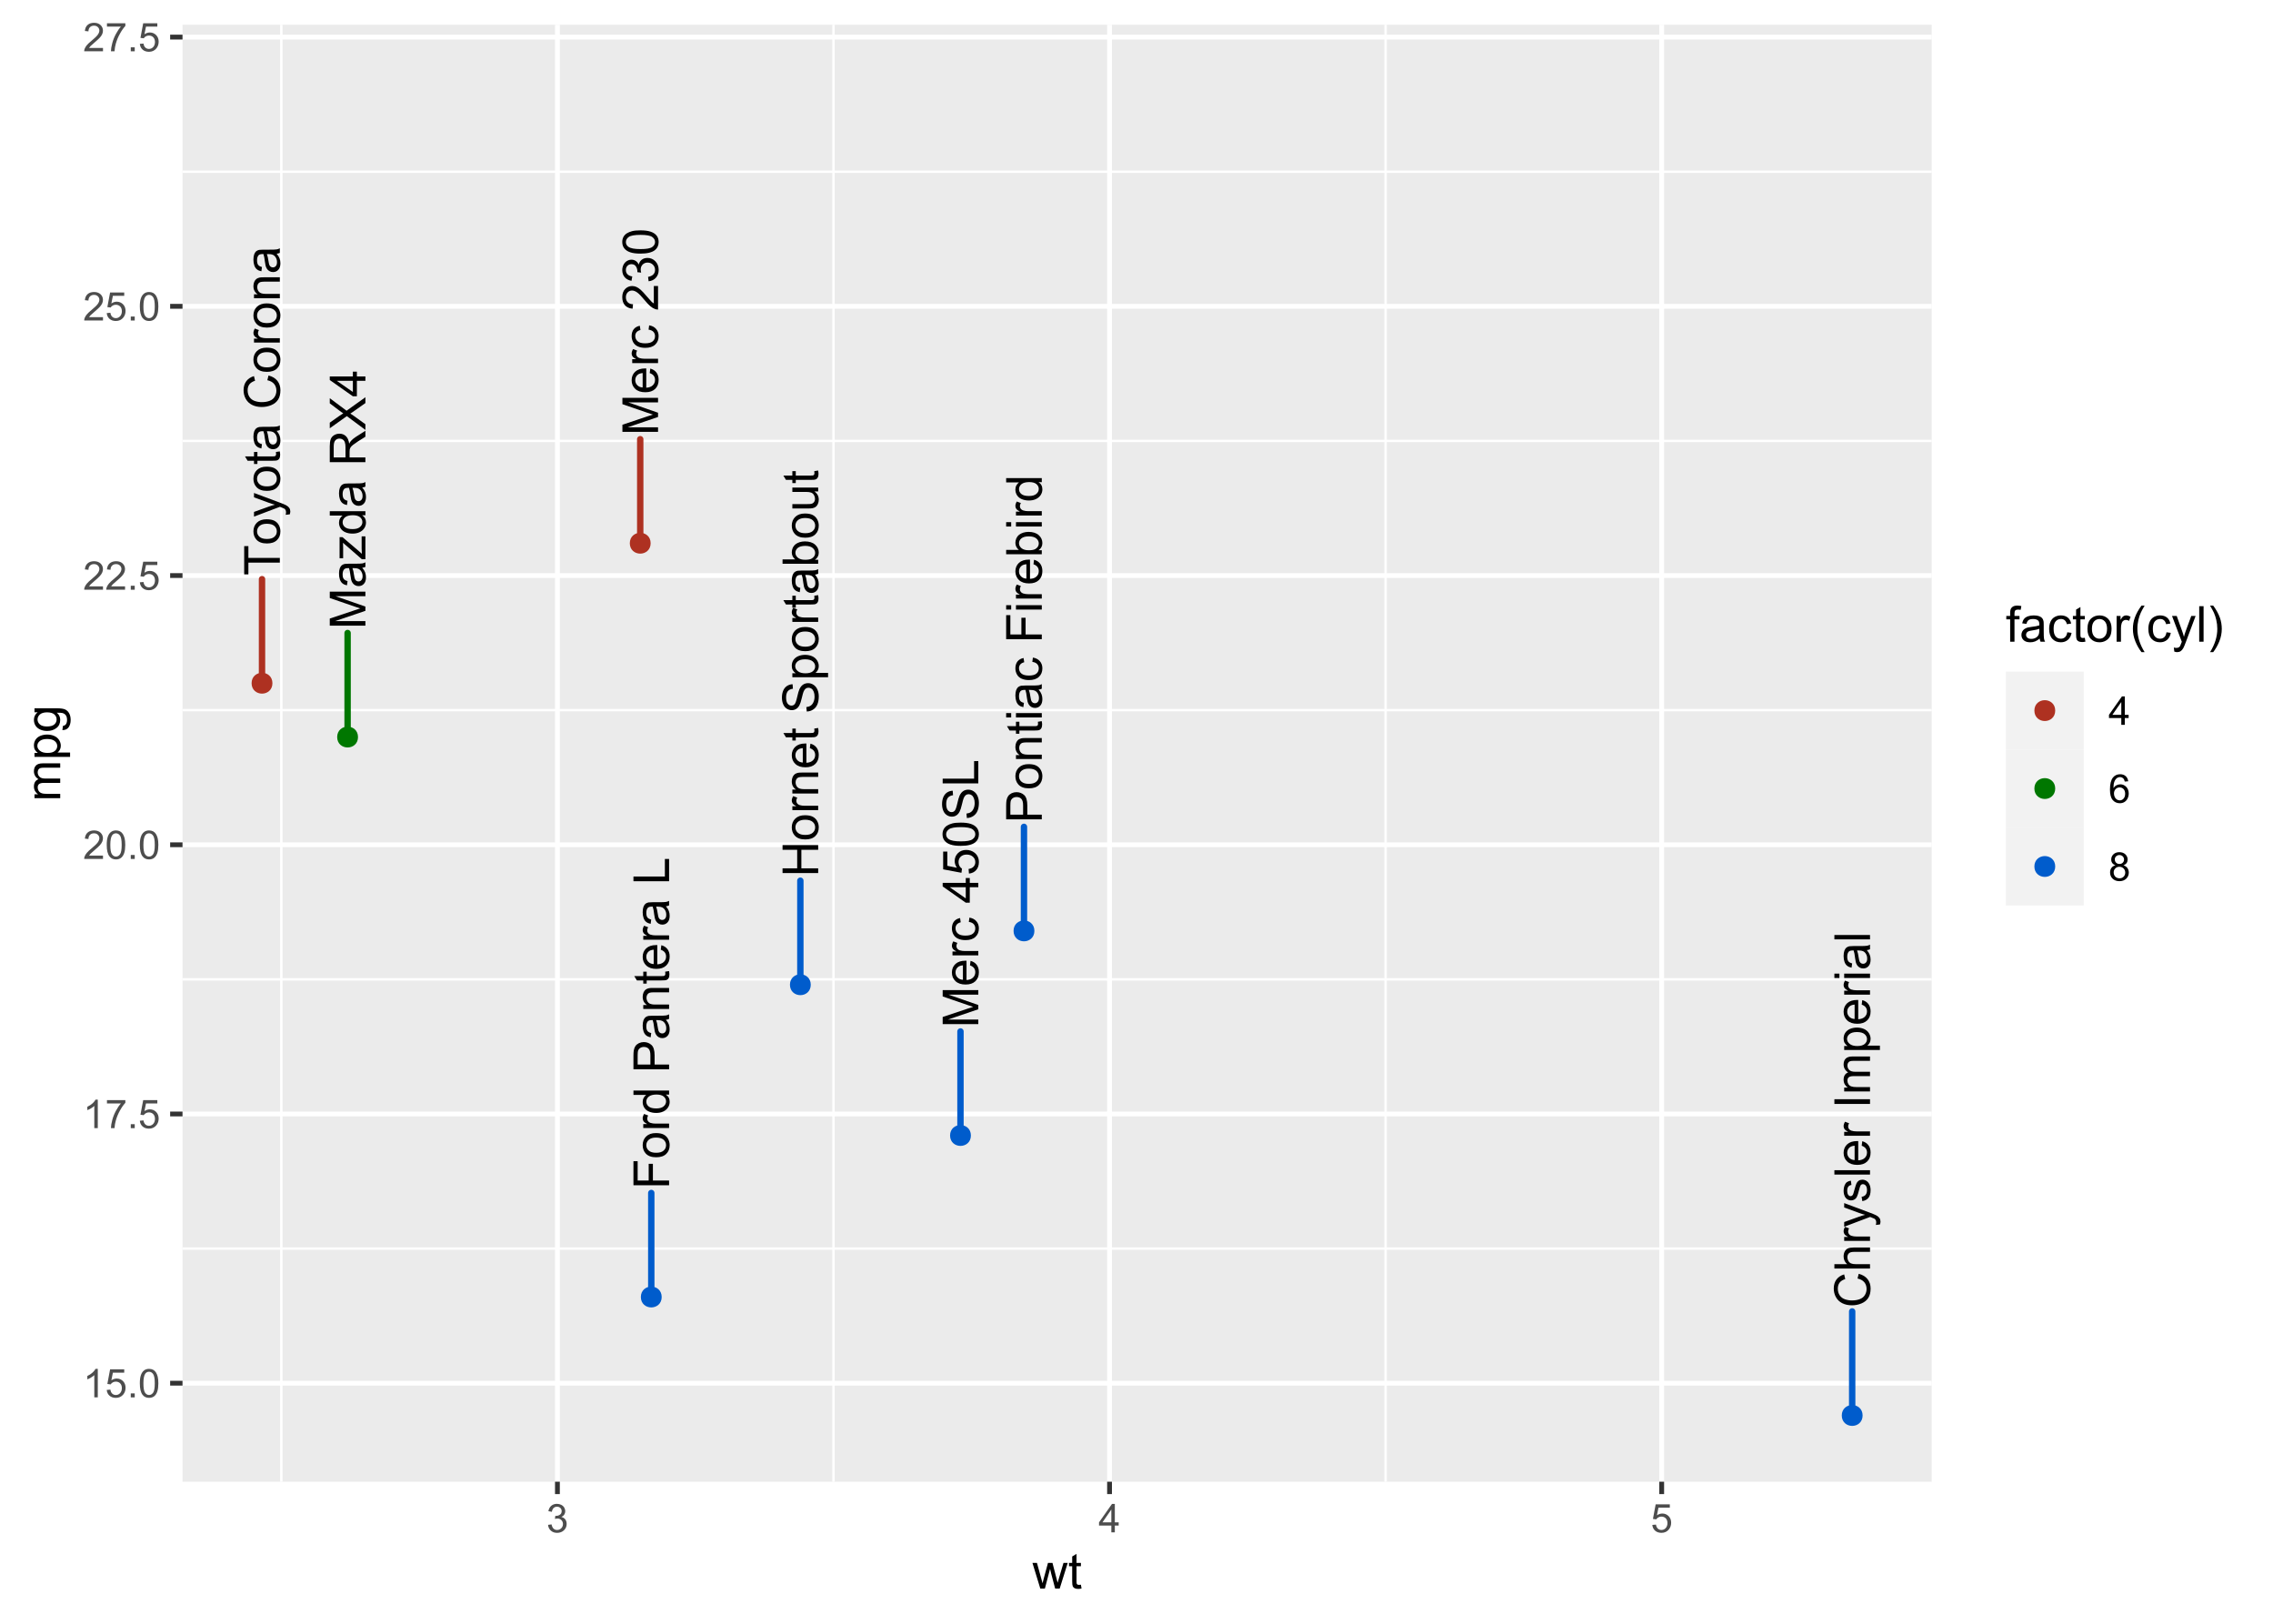 <?xml version="1.0" encoding="UTF-8"?>
<svg xmlns="http://www.w3.org/2000/svg" xmlns:xlink="http://www.w3.org/1999/xlink" width="504pt" height="360pt" viewBox="0 0 504 360" version="1.1">
<defs>
<g>
<symbol overflow="visible" id="glyph0-0">
<path style="stroke:none;" d="M 0 -1.379 L -6.898 -1.379 L -6.898 -6.898 L 0 -6.898 Z M -0.172 -1.551 L -0.172 -6.727 L -6.727 -6.727 L -6.727 -1.551 Z M -0.172 -1.551 "/>
</symbol>
<symbol overflow="visible" id="glyph0-1">
<path style="stroke:none;" d="M 0 -0.82 L -7.902 -0.82 L -7.902 -2.395 L -2.309 -4.266 C -1.785 -4.438 -1.395 -4.562 -1.137 -4.641 C -1.426 -4.73 -1.848 -4.871 -2.402 -5.062 L -7.902 -6.953 L -7.902 -8.359 L 0 -8.359 L 0 -7.352 L -6.613 -7.352 L 0 -5.055 L 0 -4.113 L -6.727 -1.828 L 0 -1.828 Z M 0 -0.82 "/>
</symbol>
<symbol overflow="visible" id="glyph0-2">
<path style="stroke:none;" d="M -0.707 -4.465 C -0.398 -4.105 -0.184 -3.758 -0.059 -3.426 C 0.066 -3.09 0.129 -2.734 0.129 -2.355 C 0.129 -1.727 -0.023 -1.242 -0.332 -0.906 C -0.637 -0.566 -1.027 -0.398 -1.508 -0.398 C -1.785 -0.398 -2.043 -0.461 -2.277 -0.59 C -2.508 -0.715 -2.695 -0.883 -2.836 -1.09 C -2.977 -1.297 -3.082 -1.527 -3.152 -1.789 C -3.203 -1.977 -3.25 -2.266 -3.301 -2.652 C -3.387 -3.434 -3.5 -4.012 -3.633 -4.383 C -3.766 -4.383 -3.848 -4.383 -3.887 -4.387 C -4.277 -4.383 -4.559 -4.293 -4.723 -4.113 C -4.941 -3.863 -5.051 -3.492 -5.051 -3.008 C -5.051 -2.547 -4.969 -2.211 -4.809 -1.996 C -4.648 -1.777 -4.367 -1.617 -3.961 -1.516 L -4.09 -0.566 C -4.496 -0.648 -4.824 -0.789 -5.074 -0.992 C -5.324 -1.188 -5.516 -1.473 -5.652 -1.848 C -5.785 -2.219 -5.852 -2.652 -5.855 -3.148 C -5.852 -3.633 -5.793 -4.031 -5.68 -4.34 C -5.562 -4.641 -5.418 -4.863 -5.246 -5.012 C -5.066 -5.152 -4.848 -5.254 -4.586 -5.316 C -4.418 -5.344 -4.121 -5.359 -3.691 -5.363 L -2.398 -5.363 C -1.492 -5.359 -0.922 -5.383 -0.688 -5.426 C -0.445 -5.465 -0.219 -5.547 0 -5.672 L 0 -4.656 C -0.199 -4.555 -0.434 -4.492 -0.707 -4.465 Z M -2.875 -4.383 C -2.727 -4.031 -2.605 -3.5 -2.508 -2.797 C -2.449 -2.395 -2.383 -2.113 -2.312 -1.949 C -2.238 -1.781 -2.133 -1.652 -1.996 -1.566 C -1.855 -1.473 -1.703 -1.43 -1.535 -1.434 C -1.277 -1.43 -1.059 -1.527 -0.887 -1.727 C -0.711 -1.918 -0.625 -2.203 -0.629 -2.586 C -0.625 -2.957 -0.707 -3.289 -0.875 -3.582 C -1.035 -3.871 -1.262 -4.086 -1.547 -4.227 C -1.766 -4.328 -2.086 -4.383 -2.516 -4.383 Z M -2.875 -4.383 "/>
</symbol>
<symbol overflow="visible" id="glyph0-3">
<path style="stroke:none;" d="M 0 -0.215 L -0.785 -0.215 L -4.969 -3.859 C -4.945 -3.441 -4.934 -3.078 -4.938 -2.766 L -4.938 -0.43 L -5.727 -0.43 L -5.727 -5.109 L -5.082 -5.109 L -1.449 -2.012 L -0.785 -1.414 C -0.816 -1.844 -0.832 -2.254 -0.836 -2.637 L -0.836 -5.281 L 0 -5.281 Z M 0 -0.215 "/>
</symbol>
<symbol overflow="visible" id="glyph0-4">
<path style="stroke:none;" d="M 0 -4.441 L -0.723 -4.441 C -0.152 -4.078 0.129 -3.543 0.129 -2.84 C 0.129 -2.383 0.004 -1.965 -0.246 -1.582 C -0.496 -1.199 -0.848 -0.902 -1.301 -0.691 C -1.75 -0.48 -2.266 -0.375 -2.855 -0.379 C -3.426 -0.375 -3.945 -0.469 -4.41 -0.664 C -4.875 -0.852 -5.23 -1.137 -5.48 -1.52 C -5.727 -1.895 -5.852 -2.32 -5.855 -2.797 C -5.852 -3.141 -5.781 -3.449 -5.637 -3.719 C -5.488 -3.988 -5.297 -4.207 -5.066 -4.379 L -7.902 -4.379 L -7.902 -5.344 L 0 -5.344 Z M -2.855 -1.375 C -2.121 -1.371 -1.574 -1.523 -1.211 -1.836 C -0.848 -2.141 -0.668 -2.508 -0.668 -2.934 C -0.668 -3.355 -0.84 -3.715 -1.188 -4.012 C -1.531 -4.305 -2.062 -4.453 -2.777 -4.457 C -3.559 -4.453 -4.133 -4.301 -4.5 -4.004 C -4.867 -3.699 -5.051 -3.328 -5.051 -2.891 C -5.051 -2.453 -4.875 -2.094 -4.523 -1.809 C -4.172 -1.516 -3.613 -1.371 -2.855 -1.375 Z M -2.855 -1.375 "/>
</symbol>
<symbol overflow="visible" id="glyph0-5">
<path style="stroke:none;" d=""/>
</symbol>
<symbol overflow="visible" id="glyph0-6">
<path style="stroke:none;" d="M 0 -0.867 L -7.902 -0.867 L -7.902 -4.371 C -7.898 -5.074 -7.828 -5.609 -7.688 -5.977 C -7.547 -6.344 -7.297 -6.637 -6.938 -6.855 C -6.578 -7.074 -6.18 -7.184 -5.746 -7.184 C -5.184 -7.184 -4.711 -7 -4.328 -6.641 C -3.941 -6.273 -3.695 -5.715 -3.594 -4.961 C -3.457 -5.234 -3.328 -5.445 -3.203 -5.59 C -2.918 -5.895 -2.566 -6.184 -2.152 -6.457 L 0 -7.832 L 0 -6.516 L -1.645 -5.473 C -2.117 -5.164 -2.48 -4.91 -2.73 -4.715 C -2.98 -4.516 -3.156 -4.34 -3.262 -4.188 C -3.359 -4.027 -3.43 -3.867 -3.473 -3.707 C -3.492 -3.586 -3.504 -3.391 -3.508 -3.125 L -3.508 -1.914 L 0 -1.914 Z M -4.414 -1.914 L -4.414 -4.16 C -4.41 -4.637 -4.461 -5.008 -4.562 -5.281 C -4.66 -5.547 -4.816 -5.754 -5.035 -5.895 C -5.25 -6.035 -5.488 -6.105 -5.746 -6.105 C -6.117 -6.105 -6.426 -5.969 -6.668 -5.699 C -6.906 -5.426 -7.023 -4.996 -7.027 -4.414 L -7.027 -1.914 Z M -4.414 -1.914 "/>
</symbol>
<symbol overflow="visible" id="glyph0-7">
<path style="stroke:none;" d="M 0 -0.047 L -4.117 -3.105 L -7.902 -0.41 L -7.902 -1.656 L -5.875 -3.09 C -5.453 -3.383 -5.129 -3.598 -4.906 -3.727 C -5.188 -3.898 -5.488 -4.105 -5.805 -4.352 L -7.902 -5.941 L -7.902 -7.078 L -4.176 -4.301 L 0 -7.293 L 0 -6 L -2.82 -4.012 C -2.977 -3.898 -3.152 -3.781 -3.348 -3.664 C -3.059 -3.484 -2.863 -3.359 -2.754 -3.289 L 0 -1.305 Z M 0 -0.047 "/>
</symbol>
<symbol overflow="visible" id="glyph0-8">
<path style="stroke:none;" d="M 0 -3.57 L -1.891 -3.57 L -1.891 -0.141 L -2.781 -0.141 L -7.902 -3.746 L -7.902 -4.539 L -2.781 -4.539 L -2.781 -5.605 L -1.891 -5.605 L -1.891 -4.539 L 0 -4.539 Z M -2.781 -3.57 L -6.344 -3.57 L -2.781 -1.094 Z M -2.781 -3.57 "/>
</symbol>
<symbol overflow="visible" id="glyph0-9">
<path style="stroke:none;" d="M 0 -0.883 L -7.902 -0.883 L -7.902 -1.93 L -4.656 -1.93 L -4.656 -6.039 L -7.902 -6.039 L -7.902 -7.082 L 0 -7.082 L 0 -6.039 L -3.727 -6.039 L -3.727 -1.93 L 0 -1.93 Z M 0 -0.883 "/>
</symbol>
<symbol overflow="visible" id="glyph0-10">
<path style="stroke:none;" d="M -2.863 -0.367 C -3.922 -0.363 -4.707 -0.656 -5.219 -1.25 C -5.641 -1.738 -5.852 -2.34 -5.855 -3.051 C -5.852 -3.836 -5.594 -4.48 -5.082 -4.98 C -4.562 -5.48 -3.852 -5.73 -2.941 -5.73 C -2.207 -5.73 -1.625 -5.617 -1.203 -5.398 C -0.777 -5.172 -0.449 -4.852 -0.219 -4.434 C 0.016 -4.008 0.129 -3.547 0.129 -3.051 C 0.129 -2.246 -0.125 -1.598 -0.641 -1.105 C -1.152 -0.609 -1.895 -0.363 -2.863 -0.367 Z M -2.863 -1.363 C -2.125 -1.359 -1.574 -1.52 -1.215 -1.844 C -0.848 -2.16 -0.668 -2.562 -0.668 -3.051 C -0.668 -3.531 -0.852 -3.934 -1.219 -4.254 C -1.586 -4.574 -2.145 -4.734 -2.895 -4.734 C -3.602 -4.734 -4.137 -4.57 -4.504 -4.25 C -4.867 -3.926 -5.051 -3.527 -5.051 -3.051 C -5.051 -2.562 -4.867 -2.16 -4.504 -1.844 C -4.141 -1.52 -3.594 -1.359 -2.863 -1.363 Z M -2.863 -1.363 "/>
</symbol>
<symbol overflow="visible" id="glyph0-11">
<path style="stroke:none;" d="M 0 -0.719 L -5.727 -0.719 L -5.727 -1.59 L -4.855 -1.59 C -5.258 -1.809 -5.527 -2.016 -5.66 -2.207 C -5.789 -2.395 -5.852 -2.602 -5.855 -2.828 C -5.852 -3.152 -5.75 -3.484 -5.543 -3.828 L -4.641 -3.492 C -4.781 -3.254 -4.852 -3.016 -4.852 -2.781 C -4.852 -2.566 -4.785 -2.375 -4.66 -2.211 C -4.527 -2.039 -4.352 -1.918 -4.129 -1.848 C -3.781 -1.738 -3.402 -1.688 -2.996 -1.688 L 0 -1.688 Z M 0 -0.719 "/>
</symbol>
<symbol overflow="visible" id="glyph0-12">
<path style="stroke:none;" d="M 0 -0.727 L -5.727 -0.727 L -5.727 -1.602 L -4.91 -1.602 C -5.539 -2.016 -5.852 -2.625 -5.855 -3.422 C -5.852 -3.766 -5.789 -4.082 -5.668 -4.375 C -5.539 -4.66 -5.379 -4.875 -5.18 -5.023 C -4.977 -5.164 -4.738 -5.266 -4.465 -5.324 C -4.285 -5.359 -3.969 -5.379 -3.52 -5.379 L 0 -5.379 L 0 -4.41 L -3.48 -4.41 C -3.875 -4.406 -4.168 -4.367 -4.367 -4.297 C -4.562 -4.219 -4.719 -4.086 -4.836 -3.895 C -4.949 -3.699 -5.008 -3.473 -5.012 -3.219 C -5.008 -2.801 -4.879 -2.445 -4.617 -2.148 C -4.355 -1.848 -3.855 -1.699 -3.125 -1.699 L 0 -1.699 Z M 0 -0.727 "/>
</symbol>
<symbol overflow="visible" id="glyph0-13">
<path style="stroke:none;" d="M -1.844 -4.648 L -1.719 -5.648 C -1.129 -5.488 -0.676 -5.195 -0.355 -4.77 C -0.031 -4.34 0.129 -3.793 0.129 -3.133 C 0.129 -2.293 -0.129 -1.629 -0.645 -1.137 C -1.16 -0.645 -1.883 -0.398 -2.812 -0.402 C -3.773 -0.398 -4.52 -0.645 -5.055 -1.145 C -5.586 -1.637 -5.852 -2.281 -5.855 -3.078 C -5.852 -3.84 -5.59 -4.465 -5.07 -4.953 C -4.547 -5.434 -3.816 -5.676 -2.875 -5.68 C -2.812 -5.676 -2.727 -5.676 -2.613 -5.676 L -2.613 -1.406 C -1.984 -1.441 -1.5 -1.617 -1.168 -1.941 C -0.832 -2.258 -0.668 -2.656 -0.668 -3.137 C -0.668 -3.488 -0.762 -3.793 -0.949 -4.047 C -1.137 -4.297 -1.434 -4.496 -1.844 -4.648 Z M -3.414 -1.461 L -3.414 -4.656 C -3.891 -4.613 -4.25 -4.492 -4.496 -4.289 C -4.863 -3.98 -5.051 -3.578 -5.055 -3.09 C -5.051 -2.641 -4.902 -2.266 -4.605 -1.965 C -4.309 -1.656 -3.91 -1.488 -3.414 -1.461 Z M -3.414 -1.461 "/>
</symbol>
<symbol overflow="visible" id="glyph0-14">
<path style="stroke:none;" d="M -0.867 -2.848 L -0.012 -2.984 C 0.043 -2.711 0.07 -2.469 0.074 -2.254 C 0.07 -1.898 0.02 -1.625 -0.09 -1.434 C -0.199 -1.238 -0.348 -1.102 -0.531 -1.023 C -0.711 -0.941 -1.094 -0.902 -1.676 -0.906 L -4.969 -0.906 L -4.969 -0.195 L -5.727 -0.195 L -5.727 -0.906 L -7.141 -0.906 L -7.723 -1.871 L -5.727 -1.871 L -5.727 -2.848 L -4.969 -2.848 L -4.969 -1.871 L -1.621 -1.871 C -1.344 -1.867 -1.164 -1.887 -1.086 -1.922 C -1.004 -1.953 -0.941 -2.008 -0.898 -2.086 C -0.852 -2.164 -0.832 -2.273 -0.832 -2.422 C -0.832 -2.523 -0.844 -2.668 -0.867 -2.848 Z M -0.867 -2.848 "/>
</symbol>
<symbol overflow="visible" id="glyph0-15">
<path style="stroke:none;" d="M -2.539 -0.496 L -2.625 -1.48 C -2.227 -1.523 -1.902 -1.633 -1.652 -1.809 C -1.398 -1.977 -1.191 -2.242 -1.039 -2.605 C -0.879 -2.961 -0.801 -3.363 -0.805 -3.816 C -0.801 -4.211 -0.859 -4.562 -0.98 -4.871 C -1.098 -5.176 -1.262 -5.406 -1.469 -5.555 C -1.672 -5.703 -1.898 -5.777 -2.145 -5.777 C -2.391 -5.777 -2.605 -5.703 -2.793 -5.562 C -2.977 -5.414 -3.133 -5.18 -3.262 -4.852 C -3.344 -4.641 -3.473 -4.172 -3.645 -3.445 C -3.816 -2.719 -3.98 -2.207 -4.141 -1.918 C -4.336 -1.535 -4.582 -1.254 -4.875 -1.074 C -5.168 -0.887 -5.496 -0.797 -5.859 -0.797 C -6.258 -0.797 -6.629 -0.91 -6.977 -1.137 C -7.324 -1.363 -7.59 -1.691 -7.77 -2.129 C -7.949 -2.559 -8.039 -3.043 -8.039 -3.578 C -8.039 -4.16 -7.941 -4.676 -7.754 -5.129 C -7.562 -5.574 -7.285 -5.918 -6.922 -6.16 C -6.551 -6.398 -6.137 -6.531 -5.676 -6.551 L -5.602 -5.547 C -6.102 -5.488 -6.477 -5.305 -6.734 -5 C -6.984 -4.688 -7.113 -4.23 -7.117 -3.621 C -7.113 -2.988 -6.996 -2.527 -6.77 -2.238 C -6.535 -1.949 -6.258 -1.805 -5.93 -1.805 C -5.645 -1.805 -5.41 -1.906 -5.23 -2.113 C -5.043 -2.312 -4.855 -2.836 -4.664 -3.688 C -4.473 -4.535 -4.305 -5.121 -4.16 -5.438 C -3.949 -5.898 -3.68 -6.238 -3.355 -6.457 C -3.027 -6.676 -2.652 -6.785 -2.23 -6.785 C -1.809 -6.785 -1.414 -6.664 -1.043 -6.422 C -0.668 -6.18 -0.379 -5.832 -0.176 -5.387 C 0.027 -4.934 0.129 -4.426 0.133 -3.863 C 0.129 -3.145 0.027 -2.547 -0.18 -2.066 C -0.387 -1.582 -0.699 -1.203 -1.117 -0.93 C -1.535 -0.652 -2.008 -0.508 -2.539 -0.496 Z M -2.539 -0.496 "/>
</symbol>
<symbol overflow="visible" id="glyph0-16">
<path style="stroke:none;" d="M 2.195 -0.727 L -5.727 -0.727 L -5.727 -1.613 L -4.98 -1.613 C -5.27 -1.816 -5.488 -2.051 -5.637 -2.316 C -5.781 -2.574 -5.852 -2.895 -5.855 -3.273 C -5.852 -3.758 -5.727 -4.188 -5.477 -4.562 C -5.223 -4.934 -4.867 -5.215 -4.41 -5.41 C -3.953 -5.598 -3.453 -5.695 -2.906 -5.699 C -2.32 -5.695 -1.793 -5.59 -1.324 -5.383 C -0.855 -5.168 -0.496 -4.863 -0.246 -4.465 C 0.004 -4.062 0.129 -3.641 0.129 -3.203 C 0.129 -2.875 0.062 -2.582 -0.074 -2.328 C -0.211 -2.07 -0.383 -1.863 -0.594 -1.699 L 2.195 -1.699 Z M -2.828 -1.605 C -2.09 -1.605 -1.547 -1.754 -1.195 -2.051 C -0.844 -2.348 -0.668 -2.707 -0.668 -3.137 C -0.668 -3.566 -0.848 -3.938 -1.215 -4.246 C -1.574 -4.551 -2.141 -4.703 -2.91 -4.707 C -3.637 -4.703 -4.184 -4.555 -4.547 -4.254 C -4.91 -3.953 -5.09 -3.594 -5.094 -3.18 C -5.09 -2.762 -4.898 -2.395 -4.512 -2.082 C -4.125 -1.762 -3.562 -1.605 -2.828 -1.605 Z M -2.828 -1.605 "/>
</symbol>
<symbol overflow="visible" id="glyph0-17">
<path style="stroke:none;" d="M 0 -1.621 L 0 -0.723 L -7.902 -0.723 L -7.902 -1.691 L -5.082 -1.691 C -5.594 -2.102 -5.852 -2.625 -5.855 -3.262 C -5.852 -3.609 -5.781 -3.941 -5.641 -4.262 C -5.496 -4.574 -5.297 -4.836 -5.043 -5.039 C -4.781 -5.242 -4.473 -5.398 -4.113 -5.516 C -3.75 -5.625 -3.359 -5.684 -2.949 -5.688 C -1.965 -5.684 -1.207 -5.441 -0.672 -4.957 C -0.137 -4.473 0.129 -3.891 0.129 -3.211 C 0.129 -2.535 -0.152 -2.004 -0.719 -1.621 Z M -2.906 -1.613 C -2.219 -1.609 -1.723 -1.703 -1.418 -1.891 C -0.918 -2.195 -0.668 -2.609 -0.668 -3.133 C -0.668 -3.555 -0.852 -3.922 -1.219 -4.23 C -1.586 -4.539 -2.133 -4.691 -2.867 -4.695 C -3.609 -4.691 -4.16 -4.543 -4.52 -4.25 C -4.871 -3.949 -5.051 -3.594 -5.055 -3.176 C -5.051 -2.75 -4.867 -2.383 -4.504 -2.074 C -4.133 -1.766 -3.602 -1.609 -2.906 -1.613 Z M -2.906 -1.613 "/>
</symbol>
<symbol overflow="visible" id="glyph0-18">
<path style="stroke:none;" d="M 0 -4.48 L -0.84 -4.48 C -0.191 -4.031 0.129 -3.426 0.129 -2.664 C 0.129 -2.324 0.066 -2.008 -0.062 -1.715 C -0.191 -1.422 -0.355 -1.203 -0.551 -1.062 C -0.746 -0.918 -0.984 -0.82 -1.273 -0.766 C -1.461 -0.723 -1.766 -0.703 -2.18 -0.707 L -5.727 -0.707 L -5.727 -1.676 L -2.551 -1.676 C -2.039 -1.676 -1.699 -1.695 -1.527 -1.734 C -1.27 -1.797 -1.07 -1.926 -0.926 -2.125 C -0.777 -2.32 -0.703 -2.562 -0.707 -2.855 C -0.703 -3.145 -0.777 -3.418 -0.93 -3.676 C -1.074 -3.926 -1.277 -4.109 -1.539 -4.219 C -1.793 -4.324 -2.164 -4.375 -2.656 -4.379 L -5.727 -4.379 L -5.727 -5.348 L 0 -5.348 Z M 0 -4.48 "/>
</symbol>
<symbol overflow="visible" id="glyph0-19">
<path style="stroke:none;" d="M -2.098 -4.465 L -1.973 -5.418 C -1.312 -5.312 -0.797 -5.047 -0.43 -4.617 C -0.055 -4.188 0.129 -3.66 0.129 -3.035 C 0.129 -2.25 -0.125 -1.617 -0.637 -1.145 C -1.148 -0.664 -1.883 -0.426 -2.84 -0.43 C -3.457 -0.426 -4 -0.531 -4.465 -0.738 C -4.926 -0.941 -5.273 -1.25 -5.508 -1.672 C -5.738 -2.086 -5.852 -2.543 -5.855 -3.039 C -5.852 -3.66 -5.695 -4.168 -5.383 -4.566 C -5.066 -4.957 -4.621 -5.211 -4.043 -5.324 L -3.898 -4.383 C -4.277 -4.289 -4.566 -4.129 -4.762 -3.902 C -4.953 -3.676 -5.051 -3.398 -5.055 -3.078 C -5.051 -2.586 -4.875 -2.191 -4.527 -1.887 C -4.176 -1.582 -3.621 -1.43 -2.867 -1.43 C -2.094 -1.43 -1.535 -1.574 -1.191 -1.871 C -0.84 -2.16 -0.668 -2.547 -0.668 -3.023 C -0.668 -3.402 -0.785 -3.719 -1.02 -3.977 C -1.254 -4.23 -1.613 -4.395 -2.098 -4.465 Z M -2.098 -4.465 "/>
</symbol>
<symbol overflow="visible" id="glyph0-20">
<path style="stroke:none;" d="M -0.934 -5.559 L 0 -5.559 L 0 -0.336 C -0.234 -0.324 -0.457 -0.363 -0.672 -0.449 C -1.027 -0.578 -1.379 -0.789 -1.723 -1.086 C -2.066 -1.375 -2.465 -1.801 -2.922 -2.355 C -3.621 -3.215 -4.18 -3.793 -4.594 -4.098 C -5.004 -4.395 -5.391 -4.547 -5.762 -4.551 C -6.145 -4.547 -6.469 -4.41 -6.734 -4.137 C -6.996 -3.863 -7.129 -3.504 -7.133 -3.062 C -7.129 -2.59 -6.988 -2.215 -6.711 -1.938 C -6.426 -1.656 -6.039 -1.516 -5.547 -1.516 L -5.648 -0.516 C -6.391 -0.586 -6.957 -0.844 -7.348 -1.289 C -7.738 -1.734 -7.934 -2.332 -7.934 -3.082 C -7.934 -3.84 -7.723 -4.438 -7.301 -4.883 C -6.879 -5.32 -6.359 -5.543 -5.742 -5.547 C -5.422 -5.543 -5.109 -5.477 -4.809 -5.352 C -4.5 -5.219 -4.18 -5.004 -3.844 -4.707 C -3.504 -4.402 -3.039 -3.906 -2.453 -3.211 C -1.961 -2.629 -1.629 -2.254 -1.457 -2.09 C -1.281 -1.922 -1.105 -1.785 -0.934 -1.684 Z M -0.934 -5.559 "/>
</symbol>
<symbol overflow="visible" id="glyph0-21">
<path style="stroke:none;" d="M -2.086 -0.465 L -2.215 -1.434 C -1.664 -1.543 -1.266 -1.73 -1.027 -2 C -0.781 -2.266 -0.66 -2.594 -0.664 -2.98 C -0.66 -3.434 -0.82 -3.82 -1.137 -4.137 C -1.453 -4.449 -1.844 -4.605 -2.312 -4.609 C -2.754 -4.605 -3.121 -4.461 -3.414 -4.172 C -3.699 -3.879 -3.844 -3.508 -3.848 -3.062 C -3.844 -2.875 -3.809 -2.648 -3.742 -2.379 L -4.594 -2.484 C -4.586 -2.547 -4.582 -2.598 -4.582 -2.641 C -4.582 -3.051 -4.688 -3.422 -4.906 -3.758 C -5.117 -4.086 -5.449 -4.254 -5.902 -4.254 C -6.254 -4.254 -6.551 -4.133 -6.785 -3.891 C -7.02 -3.648 -7.137 -3.336 -7.137 -2.961 C -7.137 -2.578 -7.016 -2.266 -6.781 -2.016 C -6.539 -1.766 -6.184 -1.602 -5.715 -1.531 L -5.887 -0.562 C -6.535 -0.68 -7.039 -0.945 -7.398 -1.367 C -7.754 -1.785 -7.934 -2.309 -7.934 -2.938 C -7.934 -3.367 -7.84 -3.766 -7.656 -4.129 C -7.469 -4.488 -7.215 -4.766 -6.898 -4.961 C -6.578 -5.152 -6.242 -5.25 -5.883 -5.25 C -5.539 -5.25 -5.227 -5.156 -4.945 -4.973 C -4.664 -4.789 -4.441 -4.52 -4.281 -4.16 C -4.168 -4.629 -3.941 -4.992 -3.605 -5.25 C -3.262 -5.508 -2.84 -5.637 -2.336 -5.637 C -1.645 -5.637 -1.059 -5.383 -0.578 -4.883 C -0.098 -4.375 0.141 -3.742 0.141 -2.977 C 0.141 -2.281 -0.066 -1.703 -0.48 -1.246 C -0.895 -0.789 -1.43 -0.527 -2.086 -0.465 Z M -2.086 -0.465 "/>
</symbol>
<symbol overflow="visible" id="glyph0-22">
<path style="stroke:none;" d="M -3.898 -0.457 C -4.828 -0.457 -5.582 -0.551 -6.152 -0.746 C -6.723 -0.934 -7.16 -1.219 -7.469 -1.602 C -7.777 -1.977 -7.934 -2.457 -7.934 -3.035 C -7.934 -3.457 -7.848 -3.828 -7.676 -4.148 C -7.504 -4.469 -7.258 -4.73 -6.938 -4.941 C -6.617 -5.145 -6.227 -5.309 -5.766 -5.434 C -5.305 -5.551 -4.68 -5.613 -3.898 -5.613 C -2.969 -5.613 -2.223 -5.516 -1.652 -5.324 C -1.082 -5.133 -0.641 -4.848 -0.332 -4.469 C -0.023 -4.09 0.129 -3.613 0.133 -3.035 C 0.129 -2.27 -0.141 -1.668 -0.684 -1.238 C -1.34 -0.715 -2.41 -0.457 -3.898 -0.457 Z M -3.898 -1.457 C -2.598 -1.453 -1.734 -1.605 -1.309 -1.91 C -0.875 -2.215 -0.66 -2.59 -0.664 -3.035 C -0.66 -3.48 -0.875 -3.852 -1.309 -4.156 C -1.738 -4.457 -2.602 -4.609 -3.898 -4.613 C -5.195 -4.609 -6.059 -4.457 -6.488 -4.156 C -6.914 -3.852 -7.129 -3.477 -7.133 -3.023 C -7.129 -2.578 -6.941 -2.223 -6.566 -1.957 C -6.082 -1.621 -5.191 -1.453 -3.898 -1.457 Z M -3.898 -1.457 "/>
</symbol>
<symbol overflow="visible" id="glyph0-23">
<path style="stroke:none;" d="M -2.07 -0.457 L -2.156 -1.477 C -1.66 -1.551 -1.285 -1.723 -1.039 -2 C -0.785 -2.273 -0.66 -2.605 -0.664 -2.996 C -0.66 -3.461 -0.836 -3.859 -1.191 -4.184 C -1.539 -4.504 -2.008 -4.664 -2.594 -4.668 C -3.145 -4.664 -3.582 -4.508 -3.902 -4.199 C -4.223 -3.887 -4.383 -3.48 -4.383 -2.98 C -4.383 -2.664 -4.309 -2.383 -4.168 -2.133 C -4.023 -1.883 -3.84 -1.684 -3.617 -1.543 L -3.734 -0.629 L -7.793 -1.395 L -7.793 -5.324 L -6.867 -5.324 L -6.867 -2.172 L -4.742 -1.746 C -5.07 -2.219 -5.238 -2.715 -5.238 -3.238 C -5.238 -3.926 -4.996 -4.508 -4.52 -4.984 C -4.039 -5.457 -3.426 -5.695 -2.68 -5.699 C -1.961 -5.695 -1.344 -5.488 -0.824 -5.074 C -0.188 -4.566 0.129 -3.871 0.133 -2.996 C 0.129 -2.273 -0.07 -1.688 -0.469 -1.234 C -0.871 -0.777 -1.402 -0.52 -2.07 -0.457 Z M -2.07 -0.457 "/>
</symbol>
<symbol overflow="visible" id="glyph0-24">
<path style="stroke:none;" d="M 0 -0.809 L -7.902 -0.809 L -7.902 -1.855 L -0.934 -1.855 L -0.934 -5.746 L 0 -5.746 Z M 0 -0.809 "/>
</symbol>
<symbol overflow="visible" id="glyph0-25">
<path style="stroke:none;" d="M -2.77 -6.488 L -2.508 -7.535 C -1.648 -7.316 -0.992 -6.922 -0.543 -6.352 C -0.094 -5.781 0.129 -5.086 0.133 -4.266 C 0.129 -3.41 -0.043 -2.715 -0.387 -2.184 C -0.73 -1.648 -1.23 -1.242 -1.891 -0.969 C -2.547 -0.688 -3.254 -0.551 -4.012 -0.551 C -4.832 -0.551 -5.551 -0.707 -6.164 -1.02 C -6.773 -1.332 -7.238 -1.777 -7.559 -2.363 C -7.879 -2.941 -8.039 -3.582 -8.039 -4.281 C -8.039 -5.066 -7.836 -5.73 -7.434 -6.273 C -7.027 -6.809 -6.461 -7.184 -5.734 -7.402 L -5.492 -6.371 C -6.062 -6.184 -6.48 -5.918 -6.746 -5.574 C -7.004 -5.223 -7.137 -4.785 -7.141 -4.258 C -7.137 -3.648 -6.992 -3.141 -6.703 -2.734 C -6.414 -2.324 -6.023 -2.039 -5.531 -1.875 C -5.039 -1.711 -4.531 -1.629 -4.016 -1.629 C -3.34 -1.629 -2.754 -1.727 -2.254 -1.922 C -1.75 -2.117 -1.375 -2.422 -1.133 -2.836 C -0.883 -3.25 -0.762 -3.695 -0.762 -4.176 C -0.762 -4.758 -0.93 -5.254 -1.266 -5.664 C -1.602 -6.066 -2.102 -6.34 -2.77 -6.488 Z M -2.77 -6.488 "/>
</symbol>
<symbol overflow="visible" id="glyph0-26">
<path style="stroke:none;" d="M 0 -0.727 L -7.902 -0.727 L -7.902 -1.699 L -5.066 -1.699 C -5.59 -2.152 -5.852 -2.723 -5.855 -3.414 C -5.852 -3.832 -5.77 -4.199 -5.602 -4.516 C -5.434 -4.824 -5.203 -5.047 -4.91 -5.188 C -4.613 -5.32 -4.184 -5.391 -3.629 -5.391 L 0 -5.391 L 0 -4.422 L -3.629 -4.422 C -4.109 -4.418 -4.465 -4.312 -4.688 -4.105 C -4.906 -3.891 -5.016 -3.594 -5.02 -3.211 C -5.016 -2.922 -4.941 -2.648 -4.793 -2.398 C -4.645 -2.141 -4.441 -1.961 -4.188 -1.859 C -3.93 -1.75 -3.578 -1.699 -3.133 -1.699 L 0 -1.699 Z M 0 -0.727 "/>
</symbol>
<symbol overflow="visible" id="glyph0-27">
<path style="stroke:none;" d="M 2.203 -0.684 L 1.293 -0.578 C 1.348 -0.785 1.375 -0.969 1.379 -1.133 C 1.375 -1.344 1.34 -1.516 1.27 -1.648 C 1.195 -1.773 1.094 -1.883 0.969 -1.969 C 0.867 -2.027 0.629 -2.125 0.246 -2.266 C 0.191 -2.277 0.113 -2.305 0.012 -2.352 L -5.727 -0.18 L -5.727 -1.223 L -2.41 -2.414 C -1.984 -2.57 -1.543 -2.707 -1.082 -2.828 C -1.523 -2.938 -1.957 -3.07 -2.387 -3.23 L -5.727 -4.453 L -5.727 -5.422 L 0.098 -3.246 C 0.723 -3.012 1.156 -2.828 1.395 -2.699 C 1.715 -2.523 1.949 -2.324 2.098 -2.105 C 2.246 -1.879 2.32 -1.613 2.324 -1.309 C 2.32 -1.121 2.281 -0.914 2.203 -0.684 Z M 2.203 -0.684 "/>
</symbol>
<symbol overflow="visible" id="glyph0-28">
<path style="stroke:none;" d="M -1.707 -0.34 L -1.859 -1.301 C -1.469 -1.352 -1.176 -1.5 -0.973 -1.746 C -0.77 -1.992 -0.668 -2.336 -0.668 -2.781 C -0.668 -3.223 -0.758 -3.555 -0.938 -3.773 C -1.117 -3.988 -1.328 -4.094 -1.578 -4.098 C -1.797 -4.094 -1.973 -4 -2.098 -3.812 C -2.184 -3.676 -2.293 -3.344 -2.426 -2.82 C -2.605 -2.102 -2.758 -1.609 -2.891 -1.336 C -3.02 -1.062 -3.203 -0.852 -3.438 -0.711 C -3.668 -0.566 -3.922 -0.496 -4.203 -0.5 C -4.453 -0.496 -4.691 -0.555 -4.91 -0.676 C -5.129 -0.789 -5.309 -0.949 -5.457 -1.152 C -5.562 -1.301 -5.656 -1.508 -5.738 -1.77 C -5.812 -2.027 -5.852 -2.305 -5.855 -2.609 C -5.852 -3.055 -5.789 -3.449 -5.66 -3.789 C -5.527 -4.129 -5.352 -4.379 -5.133 -4.543 C -4.914 -4.699 -4.617 -4.812 -4.246 -4.879 L -4.117 -3.93 C -4.41 -3.883 -4.641 -3.758 -4.805 -3.555 C -4.969 -3.348 -5.051 -3.055 -5.055 -2.68 C -5.051 -2.23 -4.977 -1.914 -4.832 -1.723 C -4.684 -1.531 -4.512 -1.434 -4.316 -1.438 C -4.188 -1.434 -4.074 -1.477 -3.977 -1.559 C -3.871 -1.637 -3.785 -1.758 -3.719 -1.93 C -3.68 -2.023 -3.598 -2.309 -3.473 -2.785 C -3.285 -3.469 -3.133 -3.949 -3.02 -4.223 C -2.902 -4.492 -2.734 -4.703 -2.512 -4.859 C -2.289 -5.012 -2.012 -5.09 -1.684 -5.094 C -1.355 -5.09 -1.051 -4.996 -0.766 -4.809 C -0.48 -4.617 -0.262 -4.344 -0.105 -3.992 C 0.051 -3.633 0.129 -3.23 0.129 -2.785 C 0.129 -2.039 -0.023 -1.473 -0.332 -1.086 C -0.641 -0.691 -1.098 -0.445 -1.707 -0.34 Z M -1.707 -0.34 "/>
</symbol>
<symbol overflow="visible" id="glyph0-29">
<path style="stroke:none;" d="M 0 -0.707 L -7.902 -0.707 L -7.902 -1.676 L 0 -1.676 Z M 0 -0.707 "/>
</symbol>
<symbol overflow="visible" id="glyph0-30">
<path style="stroke:none;" d="M 0 -1.031 L -7.902 -1.031 L -7.902 -2.074 L 0 -2.074 Z M 0 -1.031 "/>
</symbol>
<symbol overflow="visible" id="glyph0-31">
<path style="stroke:none;" d="M 0 -0.727 L -5.727 -0.727 L -5.727 -1.594 L -4.922 -1.594 C -5.203 -1.773 -5.426 -2.012 -5.598 -2.312 C -5.766 -2.609 -5.852 -2.949 -5.855 -3.332 C -5.852 -3.754 -5.766 -4.102 -5.59 -4.375 C -5.41 -4.645 -5.164 -4.836 -4.852 -4.949 C -5.52 -5.398 -5.852 -5.988 -5.855 -6.715 C -5.852 -7.281 -5.695 -7.715 -5.383 -8.023 C -5.066 -8.328 -4.582 -8.484 -3.93 -8.484 L 0 -8.484 L 0 -7.52 L -3.605 -7.52 C -3.988 -7.516 -4.27 -7.484 -4.441 -7.426 C -4.613 -7.359 -4.75 -7.246 -4.855 -7.082 C -4.957 -6.914 -5.008 -6.719 -5.012 -6.5 C -5.008 -6.094 -4.875 -5.762 -4.609 -5.496 C -4.34 -5.23 -3.91 -5.098 -3.324 -5.098 L 0 -5.098 L 0 -4.129 L -3.719 -4.129 C -4.148 -4.125 -4.473 -4.047 -4.688 -3.891 C -4.902 -3.734 -5.008 -3.477 -5.012 -3.117 C -5.008 -2.844 -4.938 -2.59 -4.797 -2.359 C -4.652 -2.125 -4.441 -1.957 -4.164 -1.855 C -3.887 -1.75 -3.488 -1.699 -2.969 -1.699 L 0 -1.699 Z M 0 -0.727 "/>
</symbol>
<symbol overflow="visible" id="glyph0-32">
<path style="stroke:none;" d="M -6.785 -0.734 L -7.902 -0.734 L -7.902 -1.703 L -6.785 -1.703 Z M 0 -0.734 L -5.727 -0.734 L -5.727 -1.703 L 0 -1.703 Z M 0 -0.734 "/>
</symbol>
<symbol overflow="visible" id="glyph0-33">
<path style="stroke:none;" d="M 0 -2.863 L -6.969 -2.863 L -6.969 -0.258 L -7.902 -0.258 L -7.902 -6.523 L -6.969 -6.523 L -6.969 -3.906 L 0 -3.906 Z M 0 -2.863 "/>
</symbol>
<symbol overflow="visible" id="glyph0-34">
<path style="stroke:none;" d="M 0 -0.852 L -7.902 -0.852 L -7.902 -3.832 C -7.898 -4.355 -7.875 -4.754 -7.828 -5.035 C -7.762 -5.418 -7.637 -5.742 -7.457 -6.008 C -7.273 -6.266 -7.02 -6.477 -6.691 -6.641 C -6.363 -6.797 -6.004 -6.879 -5.617 -6.883 C -4.941 -6.879 -4.371 -6.664 -3.91 -6.242 C -3.441 -5.812 -3.211 -5.043 -3.211 -3.926 L -3.211 -1.898 L 0 -1.898 Z M -4.145 -1.898 L -4.145 -3.941 C -4.141 -4.613 -4.266 -5.094 -4.52 -5.379 C -4.77 -5.66 -5.125 -5.801 -5.586 -5.805 C -5.914 -5.801 -6.199 -5.719 -6.434 -5.555 C -6.668 -5.387 -6.82 -5.164 -6.898 -4.895 C -6.941 -4.715 -6.965 -4.391 -6.969 -3.918 L -6.969 -1.898 Z M -4.145 -1.898 "/>
</symbol>
<symbol overflow="visible" id="glyph0-35">
<path style="stroke:none;" d="M 0 -0.906 L -7.902 -0.906 L -7.902 -6.238 L -6.969 -6.238 L -6.969 -1.953 L -4.523 -1.953 L -4.523 -5.66 L -3.59 -5.66 L -3.59 -1.953 L 0 -1.953 Z M 0 -0.906 "/>
</symbol>
<symbol overflow="visible" id="glyph1-0">
<path style="stroke:none;" d="M 1.102 0 L 1.102 -5.5 L 5.5 -5.5 L 5.5 0 Z M 1.238 -0.137 L 5.363 -0.137 L 5.363 -5.363 L 1.238 -5.363 Z M 1.238 -0.137 "/>
</symbol>
<symbol overflow="visible" id="glyph1-1">
<path style="stroke:none;" d="M 3.277 0 L 2.504 0 L 2.504 -4.93 C 2.316 -4.75 2.074 -4.574 1.773 -4.395 C 1.469 -4.215 1.195 -4.082 0.957 -3.996 L 0.957 -4.742 C 1.387 -4.941 1.766 -5.188 2.09 -5.48 C 2.414 -5.77 2.645 -6.051 2.781 -6.324 L 3.277 -6.324 Z M 3.277 0 "/>
</symbol>
<symbol overflow="visible" id="glyph1-2">
<path style="stroke:none;" d="M 0.367 -1.648 L 1.176 -1.719 C 1.234 -1.32 1.375 -1.023 1.594 -0.824 C 1.812 -0.625 2.078 -0.527 2.391 -0.527 C 2.762 -0.527 3.074 -0.668 3.336 -0.949 C 3.59 -1.23 3.719 -1.602 3.723 -2.066 C 3.719 -2.504 3.594 -2.852 3.348 -3.109 C 3.098 -3.363 2.773 -3.492 2.375 -3.492 C 2.125 -3.492 1.902 -3.434 1.703 -3.32 C 1.5 -3.207 1.344 -3.062 1.23 -2.883 L 0.504 -2.977 L 1.113 -6.215 L 4.246 -6.215 L 4.246 -5.473 L 1.73 -5.473 L 1.391 -3.781 C 1.766 -4.039 2.164 -4.172 2.582 -4.176 C 3.129 -4.172 3.594 -3.98 3.973 -3.605 C 4.352 -3.223 4.539 -2.734 4.543 -2.137 C 4.539 -1.562 4.375 -1.07 4.043 -0.656 C 3.637 -0.148 3.086 0.105 2.391 0.109 C 1.816 0.105 1.348 -0.051 0.984 -0.371 C 0.621 -0.691 0.414 -1.117 0.367 -1.648 Z M 0.367 -1.648 "/>
</symbol>
<symbol overflow="visible" id="glyph1-3">
<path style="stroke:none;" d="M 0.801 0 L 0.801 -0.883 L 1.68 -0.883 L 1.68 0 Z M 0.801 0 "/>
</symbol>
<symbol overflow="visible" id="glyph1-4">
<path style="stroke:none;" d="M 0.367 -3.105 C 0.363 -3.848 0.438 -4.445 0.594 -4.902 C 0.742 -5.355 0.973 -5.707 1.277 -5.953 C 1.578 -6.199 1.957 -6.32 2.418 -6.324 C 2.754 -6.32 3.051 -6.254 3.309 -6.121 C 3.562 -5.984 3.773 -5.789 3.938 -5.531 C 4.102 -5.273 4.23 -4.961 4.328 -4.594 C 4.422 -4.227 4.469 -3.73 4.473 -3.105 C 4.469 -2.367 4.395 -1.77 4.242 -1.316 C 4.09 -0.859 3.863 -0.508 3.562 -0.262 C 3.258 -0.016 2.875 0.105 2.418 0.109 C 1.809 0.105 1.332 -0.109 0.988 -0.547 C 0.57 -1.066 0.363 -1.922 0.367 -3.105 Z M 1.16 -3.105 C 1.16 -2.07 1.281 -1.379 1.523 -1.039 C 1.766 -0.695 2.062 -0.527 2.418 -0.527 C 2.773 -0.527 3.074 -0.699 3.316 -1.043 C 3.559 -1.387 3.68 -2.074 3.68 -3.105 C 3.68 -4.145 3.559 -4.832 3.316 -5.172 C 3.074 -5.512 2.77 -5.684 2.41 -5.684 C 2.051 -5.684 1.77 -5.531 1.559 -5.234 C 1.293 -4.844 1.16 -4.137 1.16 -3.105 Z M 1.16 -3.105 "/>
</symbol>
<symbol overflow="visible" id="glyph1-5">
<path style="stroke:none;" d="M 0.418 -5.473 L 0.418 -6.219 L 4.496 -6.219 L 4.496 -5.617 C 4.09 -5.188 3.691 -4.621 3.301 -3.914 C 2.902 -3.203 2.602 -2.473 2.391 -1.73 C 2.234 -1.199 2.133 -0.625 2.094 0 L 1.297 0 C 1.305 -0.492 1.402 -1.09 1.59 -1.793 C 1.773 -2.496 2.043 -3.172 2.391 -3.824 C 2.738 -4.477 3.109 -5.027 3.504 -5.473 Z M 0.418 -5.473 "/>
</symbol>
<symbol overflow="visible" id="glyph1-6">
<path style="stroke:none;" d="M 4.43 -0.742 L 4.43 0 L 0.266 0 C 0.258 -0.188 0.289 -0.367 0.355 -0.539 C 0.461 -0.82 0.629 -1.098 0.863 -1.375 C 1.094 -1.648 1.434 -1.965 1.879 -2.328 C 2.562 -2.887 3.023 -3.332 3.266 -3.664 C 3.5 -3.988 3.621 -4.301 3.625 -4.594 C 3.621 -4.898 3.512 -5.156 3.297 -5.367 C 3.074 -5.578 2.789 -5.684 2.441 -5.684 C 2.066 -5.684 1.77 -5.57 1.547 -5.348 C 1.32 -5.125 1.207 -4.816 1.207 -4.422 L 0.414 -4.504 C 0.465 -5.094 0.668 -5.543 1.027 -5.855 C 1.379 -6.164 1.855 -6.32 2.457 -6.324 C 3.059 -6.32 3.539 -6.152 3.891 -5.82 C 4.242 -5.484 4.418 -5.07 4.422 -4.578 C 4.418 -4.32 4.367 -4.074 4.266 -3.832 C 4.164 -3.59 3.992 -3.332 3.754 -3.062 C 3.512 -2.793 3.113 -2.426 2.562 -1.957 C 2.094 -1.566 1.797 -1.301 1.664 -1.16 C 1.531 -1.02 1.422 -0.879 1.34 -0.742 Z M 4.43 -0.742 "/>
</symbol>
<symbol overflow="visible" id="glyph1-7">
<path style="stroke:none;" d="M 0.371 -1.664 L 1.145 -1.766 C 1.23 -1.324 1.383 -1.008 1.598 -0.816 C 1.809 -0.621 2.066 -0.527 2.375 -0.527 C 2.734 -0.527 3.043 -0.652 3.297 -0.906 C 3.547 -1.156 3.672 -1.469 3.676 -1.844 C 3.672 -2.195 3.555 -2.488 3.324 -2.719 C 3.09 -2.949 2.797 -3.062 2.441 -3.066 C 2.293 -3.062 2.109 -3.035 1.895 -2.98 L 1.98 -3.66 C 2.031 -3.652 2.07 -3.648 2.105 -3.652 C 2.434 -3.648 2.73 -3.734 2.996 -3.91 C 3.254 -4.078 3.387 -4.344 3.391 -4.703 C 3.387 -4.984 3.289 -5.219 3.102 -5.406 C 2.906 -5.59 2.66 -5.684 2.359 -5.688 C 2.055 -5.684 1.805 -5.59 1.605 -5.402 C 1.402 -5.215 1.273 -4.93 1.219 -4.555 L 0.445 -4.691 C 0.539 -5.207 0.754 -5.609 1.09 -5.895 C 1.426 -6.18 1.844 -6.32 2.344 -6.324 C 2.688 -6.32 3.004 -6.246 3.293 -6.102 C 3.582 -5.953 3.801 -5.754 3.953 -5.5 C 4.105 -5.242 4.184 -4.973 4.184 -4.688 C 4.184 -4.414 4.109 -4.164 3.965 -3.945 C 3.816 -3.719 3.602 -3.543 3.316 -3.41 C 3.688 -3.324 3.977 -3.145 4.184 -2.875 C 4.391 -2.602 4.492 -2.262 4.496 -1.859 C 4.492 -1.305 4.293 -0.84 3.895 -0.461 C 3.492 -0.078 2.984 0.109 2.371 0.113 C 1.816 0.109 1.355 -0.051 0.992 -0.379 C 0.625 -0.707 0.418 -1.137 0.371 -1.664 Z M 0.371 -1.664 "/>
</symbol>
<symbol overflow="visible" id="glyph1-8">
<path style="stroke:none;" d="M 2.844 0 L 2.844 -1.508 L 0.113 -1.508 L 0.113 -2.219 L 2.988 -6.301 L 3.617 -6.301 L 3.617 -2.219 L 4.469 -2.219 L 4.469 -1.508 L 3.617 -1.508 L 3.617 0 Z M 2.844 -2.219 L 2.844 -5.059 L 0.871 -2.219 Z M 2.844 -2.219 "/>
</symbol>
<symbol overflow="visible" id="glyph1-9">
<path style="stroke:none;" d="M 4.379 -4.758 L 3.609 -4.695 C 3.539 -4.996 3.441 -5.219 3.316 -5.359 C 3.105 -5.574 2.848 -5.684 2.543 -5.688 C 2.297 -5.684 2.078 -5.617 1.895 -5.484 C 1.648 -5.305 1.457 -5.043 1.32 -4.703 C 1.176 -4.363 1.105 -3.879 1.102 -3.25 C 1.285 -3.531 1.512 -3.742 1.781 -3.879 C 2.051 -4.016 2.332 -4.082 2.629 -4.086 C 3.141 -4.082 3.578 -3.895 3.945 -3.516 C 4.305 -3.137 4.488 -2.645 4.492 -2.047 C 4.488 -1.648 4.402 -1.281 4.234 -0.941 C 4.062 -0.602 3.828 -0.34 3.531 -0.16 C 3.23 0.02 2.895 0.105 2.52 0.109 C 1.871 0.105 1.344 -0.129 0.941 -0.602 C 0.531 -1.074 0.328 -1.855 0.332 -2.949 C 0.328 -4.16 0.551 -5.047 1.004 -5.602 C 1.395 -6.082 1.926 -6.32 2.59 -6.324 C 3.086 -6.32 3.492 -6.184 3.809 -5.906 C 4.125 -5.629 4.312 -5.246 4.379 -4.758 Z M 1.219 -2.039 C 1.219 -1.773 1.273 -1.516 1.387 -1.273 C 1.5 -1.027 1.66 -0.844 1.863 -0.719 C 2.066 -0.59 2.277 -0.527 2.504 -0.527 C 2.828 -0.527 3.109 -0.656 3.348 -0.922 C 3.578 -1.184 3.695 -1.543 3.699 -2 C 3.695 -2.43 3.582 -2.773 3.352 -3.027 C 3.117 -3.273 2.824 -3.398 2.477 -3.402 C 2.121 -3.398 1.824 -3.273 1.582 -3.027 C 1.34 -2.773 1.219 -2.445 1.219 -2.039 Z M 1.219 -2.039 "/>
</symbol>
<symbol overflow="visible" id="glyph1-10">
<path style="stroke:none;" d="M 1.555 -3.418 C 1.23 -3.531 0.992 -3.699 0.84 -3.918 C 0.684 -4.133 0.609 -4.395 0.609 -4.699 C 0.609 -5.156 0.773 -5.539 1.102 -5.855 C 1.43 -6.164 1.867 -6.32 2.418 -6.324 C 2.969 -6.32 3.41 -6.16 3.746 -5.844 C 4.078 -5.523 4.246 -5.137 4.25 -4.68 C 4.246 -4.387 4.172 -4.133 4.02 -3.918 C 3.863 -3.699 3.629 -3.531 3.32 -3.418 C 3.707 -3.285 4 -3.082 4.203 -2.805 C 4.402 -2.52 4.504 -2.184 4.508 -1.801 C 4.504 -1.258 4.312 -0.805 3.934 -0.441 C 3.551 -0.074 3.051 0.105 2.434 0.109 C 1.809 0.105 1.309 -0.074 0.926 -0.441 C 0.543 -0.809 0.352 -1.27 0.355 -1.82 C 0.352 -2.23 0.457 -2.574 0.668 -2.852 C 0.875 -3.125 1.168 -3.312 1.555 -3.418 Z M 1.402 -4.727 C 1.398 -4.426 1.496 -4.184 1.688 -3.996 C 1.879 -3.805 2.129 -3.707 2.438 -3.711 C 2.734 -3.707 2.977 -3.801 3.168 -3.992 C 3.355 -4.176 3.449 -4.406 3.453 -4.684 C 3.449 -4.965 3.352 -5.203 3.16 -5.398 C 2.961 -5.586 2.719 -5.684 2.43 -5.688 C 2.129 -5.684 1.883 -5.59 1.691 -5.402 C 1.496 -5.215 1.398 -4.988 1.402 -4.727 Z M 1.152 -1.816 C 1.148 -1.598 1.199 -1.383 1.309 -1.176 C 1.41 -0.969 1.566 -0.809 1.773 -0.695 C 1.98 -0.582 2.203 -0.527 2.441 -0.527 C 2.809 -0.527 3.113 -0.645 3.355 -0.883 C 3.594 -1.121 3.715 -1.426 3.719 -1.793 C 3.715 -2.164 3.59 -2.469 3.344 -2.715 C 3.094 -2.957 2.785 -3.082 2.414 -3.082 C 2.051 -3.082 1.75 -2.961 1.512 -2.719 C 1.27 -2.477 1.148 -2.176 1.152 -1.816 Z M 1.152 -1.816 "/>
</symbol>
<symbol overflow="visible" id="glyph2-0">
<path style="stroke:none;" d="M 1.375 0 L 1.375 -6.875 L 6.875 -6.875 L 6.875 0 Z M 1.547 -0.172 L 6.703 -0.172 L 6.703 -6.703 L 1.547 -6.703 Z M 1.547 -0.172 "/>
</symbol>
<symbol overflow="visible" id="glyph2-1">
<path style="stroke:none;" d="M 1.777 0 L 0.031 -5.703 L 1.031 -5.703 L 1.938 -2.41 L 2.277 -1.188 C 2.289 -1.246 2.387 -1.637 2.574 -2.363 L 3.48 -5.703 L 4.473 -5.703 L 5.328 -2.395 L 5.613 -1.305 L 5.941 -2.406 L 6.918 -5.703 L 7.859 -5.703 L 6.074 0 L 5.07 0 L 4.164 -3.414 L 3.941 -4.387 L 2.789 0 Z M 1.777 0 "/>
</symbol>
<symbol overflow="visible" id="glyph2-2">
<path style="stroke:none;" d="M 2.836 -0.863 L 2.977 -0.012 C 2.703 0.043 2.457 0.07 2.246 0.074 C 1.891 0.07 1.621 0.02 1.43 -0.09 C 1.234 -0.199 1.098 -0.348 1.02 -0.527 C 0.941 -0.707 0.902 -1.086 0.902 -1.672 L 0.902 -4.953 L 0.195 -4.953 L 0.195 -5.703 L 0.902 -5.703 L 0.902 -7.117 L 1.863 -7.695 L 1.863 -5.703 L 2.836 -5.703 L 2.836 -4.953 L 1.863 -4.953 L 1.863 -1.617 C 1.863 -1.34 1.879 -1.16 1.914 -1.086 C 1.945 -1.004 2 -0.941 2.078 -0.898 C 2.152 -0.848 2.262 -0.824 2.41 -0.828 C 2.516 -0.824 2.66 -0.836 2.836 -0.863 Z M 2.836 -0.863 "/>
</symbol>
<symbol overflow="visible" id="glyph2-3">
<path style="stroke:none;" d="M 0.957 0 L 0.957 -4.953 L 0.102 -4.953 L 0.102 -5.703 L 0.957 -5.703 L 0.957 -6.312 C 0.953 -6.691 0.988 -6.977 1.059 -7.164 C 1.148 -7.41 1.312 -7.613 1.551 -7.773 C 1.781 -7.926 2.109 -8.004 2.535 -8.008 C 2.805 -8.004 3.105 -7.973 3.438 -7.91 L 3.293 -7.07 C 3.09 -7.102 2.898 -7.117 2.723 -7.121 C 2.426 -7.117 2.219 -7.055 2.098 -6.934 C 1.977 -6.805 1.914 -6.57 1.918 -6.23 L 1.918 -5.703 L 3.031 -5.703 L 3.031 -4.953 L 1.918 -4.953 L 1.918 0 Z M 0.957 0 "/>
</symbol>
<symbol overflow="visible" id="glyph2-4">
<path style="stroke:none;" d="M 4.445 -0.703 C 4.086 -0.398 3.742 -0.184 3.414 -0.059 C 3.082 0.066 2.727 0.129 2.348 0.129 C 1.719 0.129 1.238 -0.023 0.902 -0.328 C 0.566 -0.633 0.398 -1.023 0.398 -1.504 C 0.398 -1.781 0.461 -2.035 0.586 -2.27 C 0.711 -2.496 0.875 -2.684 1.086 -2.824 C 1.289 -2.965 1.523 -3.07 1.781 -3.141 C 1.969 -3.191 2.254 -3.238 2.641 -3.289 C 3.418 -3.375 3.992 -3.488 4.367 -3.621 C 4.367 -3.754 4.371 -3.836 4.371 -3.871 C 4.371 -4.266 4.277 -4.543 4.098 -4.703 C 3.848 -4.918 3.48 -5.027 2.996 -5.031 C 2.539 -5.027 2.203 -4.949 1.988 -4.793 C 1.77 -4.633 1.609 -4.352 1.508 -3.949 L 0.562 -4.078 C 0.648 -4.48 0.789 -4.805 0.988 -5.055 C 1.184 -5.301 1.469 -5.492 1.844 -5.629 C 2.215 -5.762 2.645 -5.828 3.137 -5.832 C 3.621 -5.828 4.02 -5.773 4.324 -5.66 C 4.629 -5.543 4.852 -5.398 4.996 -5.227 C 5.137 -5.055 5.238 -4.836 5.297 -4.57 C 5.328 -4.406 5.344 -4.109 5.344 -3.68 L 5.344 -2.391 C 5.344 -1.492 5.363 -0.922 5.406 -0.684 C 5.445 -0.445 5.527 -0.219 5.648 0 L 4.641 0 C 4.539 -0.199 4.473 -0.434 4.445 -0.703 Z M 4.367 -2.863 C 4.012 -2.719 3.488 -2.598 2.789 -2.496 C 2.391 -2.438 2.105 -2.371 1.941 -2.301 C 1.773 -2.227 1.648 -2.121 1.562 -1.988 C 1.473 -1.848 1.43 -1.695 1.43 -1.531 C 1.43 -1.27 1.527 -1.055 1.723 -0.887 C 1.918 -0.711 2.203 -0.625 2.578 -0.629 C 2.949 -0.625 3.277 -0.707 3.57 -0.871 C 3.859 -1.031 4.074 -1.254 4.211 -1.543 C 4.312 -1.754 4.363 -2.078 4.367 -2.508 Z M 4.367 -2.863 "/>
</symbol>
<symbol overflow="visible" id="glyph2-5">
<path style="stroke:none;" d="M 4.445 -2.09 L 5.398 -1.965 C 5.289 -1.309 5.023 -0.797 4.598 -0.426 C 4.168 -0.055 3.645 0.129 3.023 0.129 C 2.242 0.129 1.613 -0.125 1.141 -0.637 C 0.664 -1.145 0.426 -1.875 0.43 -2.832 C 0.426 -3.441 0.527 -3.98 0.734 -4.445 C 0.938 -4.906 1.25 -5.254 1.668 -5.484 C 2.082 -5.715 2.535 -5.828 3.031 -5.832 C 3.645 -5.828 4.152 -5.672 4.547 -5.363 C 4.941 -5.047 5.191 -4.602 5.305 -4.027 L 4.367 -3.883 C 4.273 -4.262 4.117 -4.551 3.891 -4.746 C 3.664 -4.941 3.387 -5.039 3.066 -5.039 C 2.574 -5.039 2.18 -4.863 1.879 -4.516 C 1.57 -4.164 1.418 -3.613 1.422 -2.859 C 1.418 -2.09 1.566 -1.531 1.863 -1.184 C 2.156 -0.836 2.539 -0.66 3.012 -0.664 C 3.391 -0.66 3.707 -0.777 3.961 -1.012 C 4.215 -1.242 4.375 -1.602 4.445 -2.09 Z M 4.445 -2.09 "/>
</symbol>
<symbol overflow="visible" id="glyph2-6">
<path style="stroke:none;" d="M 0.367 -2.852 C 0.363 -3.906 0.656 -4.688 1.246 -5.199 C 1.734 -5.617 2.332 -5.828 3.039 -5.832 C 3.82 -5.828 4.461 -5.574 4.961 -5.062 C 5.457 -4.547 5.707 -3.836 5.711 -2.934 C 5.707 -2.195 5.598 -1.617 5.379 -1.199 C 5.156 -0.777 4.832 -0.449 4.414 -0.219 C 3.992 0.016 3.535 0.129 3.039 0.129 C 2.238 0.129 1.594 -0.125 1.105 -0.637 C 0.609 -1.148 0.363 -1.887 0.367 -2.852 Z M 1.359 -2.852 C 1.359 -2.121 1.516 -1.574 1.836 -1.211 C 2.152 -0.844 2.555 -0.66 3.039 -0.664 C 3.516 -0.66 3.914 -0.844 4.234 -1.211 C 4.551 -1.574 4.711 -2.133 4.715 -2.883 C 4.711 -3.586 4.551 -4.117 4.234 -4.484 C 3.91 -4.844 3.512 -5.027 3.039 -5.031 C 2.555 -5.027 2.152 -4.848 1.836 -4.488 C 1.516 -4.129 1.359 -3.582 1.359 -2.852 Z M 1.359 -2.852 "/>
</symbol>
<symbol overflow="visible" id="glyph2-7">
<path style="stroke:none;" d="M 0.715 0 L 0.715 -5.703 L 1.586 -5.703 L 1.586 -4.84 C 1.805 -5.242 2.008 -5.508 2.199 -5.637 C 2.383 -5.766 2.59 -5.828 2.82 -5.832 C 3.141 -5.828 3.473 -5.727 3.812 -5.523 L 3.48 -4.625 C 3.242 -4.762 3.004 -4.832 2.773 -4.836 C 2.555 -4.832 2.363 -4.77 2.199 -4.645 C 2.027 -4.516 1.91 -4.34 1.844 -4.113 C 1.73 -3.77 1.676 -3.391 1.68 -2.984 L 1.68 0 Z M 0.715 0 "/>
</symbol>
<symbol overflow="visible" id="glyph2-8">
<path style="stroke:none;" d="M 2.574 2.316 C 2.035 1.637 1.586 0.852 1.219 -0.047 C 0.848 -0.949 0.66 -1.883 0.664 -2.852 C 0.66 -3.699 0.801 -4.516 1.078 -5.301 C 1.398 -6.203 1.895 -7.105 2.574 -8.008 L 3.266 -8.008 C 2.828 -7.262 2.543 -6.73 2.406 -6.414 C 2.184 -5.918 2.012 -5.402 1.891 -4.867 C 1.734 -4.195 1.656 -3.523 1.66 -2.848 C 1.656 -1.121 2.191 0.598 3.266 2.316 Z M 2.574 2.316 "/>
</symbol>
<symbol overflow="visible" id="glyph2-9">
<path style="stroke:none;" d="M 0.684 2.195 L 0.574 1.289 C 0.785 1.344 0.969 1.371 1.129 1.375 C 1.34 1.371 1.512 1.336 1.641 1.266 C 1.77 1.195 1.875 1.094 1.961 0.969 C 2.02 0.867 2.117 0.629 2.258 0.246 C 2.27 0.191 2.301 0.113 2.344 0.012 L 0.176 -5.703 L 1.219 -5.703 L 2.406 -2.402 C 2.559 -1.98 2.695 -1.539 2.82 -1.078 C 2.926 -1.523 3.059 -1.957 3.219 -2.379 L 4.438 -5.703 L 5.402 -5.703 L 3.234 0.098 C 3 0.719 2.816 1.148 2.691 1.391 C 2.516 1.703 2.32 1.938 2.098 2.09 C 1.875 2.238 1.609 2.312 1.305 2.316 C 1.117 2.312 0.91 2.273 0.684 2.195 Z M 0.684 2.195 "/>
</symbol>
<symbol overflow="visible" id="glyph2-10">
<path style="stroke:none;" d="M 0.703 0 L 0.703 -7.875 L 1.672 -7.875 L 1.672 0 Z M 0.703 0 "/>
</symbol>
<symbol overflow="visible" id="glyph2-11">
<path style="stroke:none;" d="M 1.359 2.316 L 0.664 2.316 C 1.734 0.598 2.273 -1.121 2.273 -2.848 C 2.273 -3.52 2.195 -4.188 2.039 -4.852 C 1.918 -5.387 1.746 -5.902 1.531 -6.398 C 1.387 -6.719 1.098 -7.254 0.664 -8.008 L 1.359 -8.008 C 2.031 -7.105 2.527 -6.203 2.852 -5.301 C 3.125 -4.516 3.262 -3.699 3.266 -2.852 C 3.262 -1.883 3.078 -0.949 2.707 -0.047 C 2.336 0.852 1.887 1.637 1.359 2.316 Z M 1.359 2.316 "/>
</symbol>
<symbol overflow="visible" id="glyph3-0">
<path style="stroke:none;" d="M 0 -1.375 L -6.875 -1.375 L -6.875 -6.875 L 0 -6.875 Z M -0.172 -1.547 L -0.172 -6.703 L -6.703 -6.703 L -6.703 -1.547 Z M -0.172 -1.547 "/>
</symbol>
<symbol overflow="visible" id="glyph3-1">
<path style="stroke:none;" d="M 0 -0.727 L -5.703 -0.727 L -5.703 -1.59 L -4.902 -1.59 C -5.18 -1.766 -5.406 -2.004 -5.578 -2.305 C -5.746 -2.598 -5.828 -2.938 -5.832 -3.32 C -5.828 -3.738 -5.742 -4.086 -5.566 -4.359 C -5.391 -4.629 -5.145 -4.816 -4.836 -4.93 C -5.496 -5.379 -5.828 -5.969 -5.832 -6.691 C -5.828 -7.254 -5.672 -7.688 -5.363 -7.996 C -5.047 -8.297 -4.566 -8.449 -3.914 -8.453 L 0 -8.453 L 0 -7.492 L -3.594 -7.492 C -3.977 -7.488 -4.254 -7.457 -4.426 -7.398 C -4.594 -7.332 -4.734 -7.219 -4.84 -7.059 C -4.941 -6.891 -4.992 -6.695 -4.996 -6.477 C -4.992 -6.07 -4.859 -5.738 -4.594 -5.477 C -4.328 -5.211 -3.898 -5.078 -3.312 -5.082 L 0 -5.082 L 0 -4.113 L -3.707 -4.113 C -4.133 -4.113 -4.453 -4.031 -4.672 -3.875 C -4.883 -3.715 -4.992 -3.461 -4.996 -3.105 C -4.992 -2.832 -4.922 -2.578 -4.781 -2.348 C -4.637 -2.117 -4.426 -1.949 -4.152 -1.848 C -3.875 -1.738 -3.477 -1.688 -2.961 -1.691 L 0 -1.691 Z M 0 -0.727 "/>
</symbol>
<symbol overflow="visible" id="glyph3-2">
<path style="stroke:none;" d="M 2.188 -0.727 L -5.703 -0.727 L -5.703 -1.605 L -4.961 -1.605 C -5.25 -1.812 -5.469 -2.047 -5.613 -2.309 C -5.758 -2.57 -5.828 -2.887 -5.832 -3.262 C -5.828 -3.746 -5.703 -4.176 -5.457 -4.551 C -5.203 -4.922 -4.852 -5.203 -4.395 -5.391 C -3.938 -5.578 -3.438 -5.672 -2.895 -5.676 C -2.309 -5.672 -1.781 -5.566 -1.316 -5.359 C -0.848 -5.148 -0.488 -4.844 -0.242 -4.449 C 0.008 -4.047 0.129 -3.629 0.129 -3.191 C 0.129 -2.867 0.062 -2.578 -0.074 -2.32 C -0.207 -2.062 -0.379 -1.852 -0.59 -1.691 L 2.188 -1.691 Z M -2.82 -1.602 C -2.082 -1.598 -1.539 -1.746 -1.191 -2.047 C -0.836 -2.34 -0.66 -2.699 -0.664 -3.125 C -0.66 -3.551 -0.844 -3.918 -1.211 -4.227 C -1.574 -4.531 -2.137 -4.688 -2.898 -4.688 C -3.625 -4.688 -4.168 -4.535 -4.531 -4.238 C -4.891 -3.938 -5.074 -3.582 -5.074 -3.168 C -5.074 -2.754 -4.879 -2.391 -4.496 -2.074 C -4.109 -1.758 -3.551 -1.598 -2.82 -1.602 Z M -2.82 -1.602 "/>
</symbol>
<symbol overflow="visible" id="glyph3-3">
<path style="stroke:none;" d="M 0.473 -0.547 L 0.613 -1.488 C 0.898 -1.527 1.109 -1.637 1.246 -1.816 C 1.422 -2.055 1.512 -2.379 1.516 -2.797 C 1.512 -3.242 1.422 -3.59 1.246 -3.832 C 1.062 -4.074 0.812 -4.238 0.496 -4.328 C 0.297 -4.379 -0.113 -4.402 -0.746 -4.398 C -0.246 -3.973 0 -3.445 0 -2.82 C 0 -2.031 -0.281 -1.426 -0.848 -1 C -1.41 -0.566 -2.09 -0.352 -2.883 -0.355 C -3.426 -0.352 -3.926 -0.449 -4.391 -0.648 C -4.848 -0.844 -5.203 -1.129 -5.457 -1.504 C -5.703 -1.875 -5.828 -2.316 -5.832 -2.824 C -5.828 -3.496 -5.559 -4.051 -5.016 -4.492 L -5.703 -4.492 L -5.703 -5.383 L -0.773 -5.383 C 0.113 -5.379 0.742 -5.289 1.113 -5.109 C 1.484 -4.93 1.777 -4.641 1.992 -4.25 C 2.207 -3.855 2.312 -3.375 2.316 -2.805 C 2.312 -2.121 2.16 -1.57 1.855 -1.152 C 1.547 -0.734 1.086 -0.531 0.473 -0.547 Z M -2.953 -1.348 C -2.203 -1.348 -1.656 -1.496 -1.316 -1.793 C -0.969 -2.09 -0.797 -2.461 -0.801 -2.91 C -0.797 -3.352 -0.969 -3.723 -1.312 -4.027 C -1.652 -4.324 -2.188 -4.477 -2.922 -4.48 C -3.617 -4.477 -4.145 -4.32 -4.5 -4.016 C -4.852 -3.703 -5.027 -3.332 -5.031 -2.895 C -5.027 -2.465 -4.852 -2.098 -4.508 -1.797 C -4.156 -1.496 -3.641 -1.348 -2.953 -1.348 Z M -2.953 -1.348 "/>
</symbol>
</g>
<clipPath id="clip1">
  <path d="M 40.469 5.48 L 428.324 5.48 L 428.324 328.512 L 40.469 328.512 Z M 40.469 5.48 "/>
</clipPath>
<clipPath id="clip2">
  <path d="M 40.469 276 L 428.324 276 L 428.324 278 L 40.469 278 Z M 40.469 276 "/>
</clipPath>
<clipPath id="clip3">
  <path d="M 40.469 216 L 428.324 216 L 428.324 218 L 40.469 218 Z M 40.469 216 "/>
</clipPath>
<clipPath id="clip4">
  <path d="M 40.469 157 L 428.324 157 L 428.324 158 L 40.469 158 Z M 40.469 157 "/>
</clipPath>
<clipPath id="clip5">
  <path d="M 40.469 97 L 428.324 97 L 428.324 99 L 40.469 99 Z M 40.469 97 "/>
</clipPath>
<clipPath id="clip6">
  <path d="M 40.469 37 L 428.324 37 L 428.324 39 L 40.469 39 Z M 40.469 37 "/>
</clipPath>
<clipPath id="clip7">
  <path d="M 62 5.48 L 63 5.48 L 63 328.512 L 62 328.512 Z M 62 5.48 "/>
</clipPath>
<clipPath id="clip8">
  <path d="M 184 5.48 L 186 5.48 L 186 328.512 L 184 328.512 Z M 184 5.48 "/>
</clipPath>
<clipPath id="clip9">
  <path d="M 306 5.48 L 308 5.48 L 308 328.512 L 306 328.512 Z M 306 5.48 "/>
</clipPath>
<clipPath id="clip10">
  <path d="M 40.469 306 L 428.324 306 L 428.324 308 L 40.469 308 Z M 40.469 306 "/>
</clipPath>
<clipPath id="clip11">
  <path d="M 40.469 246 L 428.324 246 L 428.324 248 L 40.469 248 Z M 40.469 246 "/>
</clipPath>
<clipPath id="clip12">
  <path d="M 40.469 186 L 428.324 186 L 428.324 188 L 40.469 188 Z M 40.469 186 "/>
</clipPath>
<clipPath id="clip13">
  <path d="M 40.469 127 L 428.324 127 L 428.324 129 L 40.469 129 Z M 40.469 127 "/>
</clipPath>
<clipPath id="clip14">
  <path d="M 40.469 67 L 428.324 67 L 428.324 69 L 40.469 69 Z M 40.469 67 "/>
</clipPath>
<clipPath id="clip15">
  <path d="M 40.469 7 L 428.324 7 L 428.324 9 L 40.469 9 Z M 40.469 7 "/>
</clipPath>
<clipPath id="clip16">
  <path d="M 123 5.48 L 125 5.48 L 125 328.512 L 123 328.512 Z M 123 5.48 "/>
</clipPath>
<clipPath id="clip17">
  <path d="M 245 5.48 L 247 5.48 L 247 328.512 L 245 328.512 Z M 245 5.48 "/>
</clipPath>
<clipPath id="clip18">
  <path d="M 367 5.48 L 369 5.48 L 369 328.512 L 367 328.512 Z M 367 5.48 "/>
</clipPath>
</defs>
<g id="surface39">
<rect x="0" y="0" width="504" height="360" style="fill:rgb(100%,100%,100%);fill-opacity:1;stroke:none;"/>
<rect x="0" y="0" width="504" height="360" style="fill:rgb(100%,100%,100%);fill-opacity:1;stroke:none;"/>
<path style="fill:none;stroke-width:1.067;stroke-linecap:round;stroke-linejoin:round;stroke:rgb(100%,100%,100%);stroke-opacity:1;stroke-miterlimit:10;" d="M 0 360 L 504 360 L 504 0 L 0 0 Z M 0 360 "/>
<g clip-path="url(#clip1)" clip-rule="nonzero">
<path style=" stroke:none;fill-rule:nonzero;fill:rgb(92.157%,92.157%,92.157%);fill-opacity:1;" d="M 40.469 328.508 L 428.324 328.508 L 428.324 5.477 L 40.469 5.477 Z M 40.469 328.508 "/>
</g>
<g clip-path="url(#clip2)" clip-rule="nonzero">
<path style="fill:none;stroke-width:0.533;stroke-linecap:butt;stroke-linejoin:round;stroke:rgb(100%,100%,100%);stroke-opacity:1;stroke-miterlimit:10;" d="M 40.469 276.82 L 428.32 276.82 "/>
</g>
<g clip-path="url(#clip3)" clip-rule="nonzero">
<path style="fill:none;stroke-width:0.533;stroke-linecap:butt;stroke-linejoin:round;stroke:rgb(100%,100%,100%);stroke-opacity:1;stroke-miterlimit:10;" d="M 40.469 217.133 L 428.32 217.133 "/>
</g>
<g clip-path="url(#clip4)" clip-rule="nonzero">
<path style="fill:none;stroke-width:0.533;stroke-linecap:butt;stroke-linejoin:round;stroke:rgb(100%,100%,100%);stroke-opacity:1;stroke-miterlimit:10;" d="M 40.469 157.445 L 428.32 157.445 "/>
</g>
<g clip-path="url(#clip5)" clip-rule="nonzero">
<path style="fill:none;stroke-width:0.533;stroke-linecap:butt;stroke-linejoin:round;stroke:rgb(100%,100%,100%);stroke-opacity:1;stroke-miterlimit:10;" d="M 40.469 97.758 L 428.32 97.758 "/>
</g>
<g clip-path="url(#clip6)" clip-rule="nonzero">
<path style="fill:none;stroke-width:0.533;stroke-linecap:butt;stroke-linejoin:round;stroke:rgb(100%,100%,100%);stroke-opacity:1;stroke-miterlimit:10;" d="M 40.469 38.07 L 428.32 38.07 "/>
</g>
<g clip-path="url(#clip7)" clip-rule="nonzero">
<path style="fill:none;stroke-width:0.533;stroke-linecap:butt;stroke-linejoin:round;stroke:rgb(100%,100%,100%);stroke-opacity:1;stroke-miterlimit:10;" d="M 62.383 328.508 L 62.383 5.48 "/>
</g>
<g clip-path="url(#clip8)" clip-rule="nonzero">
<path style="fill:none;stroke-width:0.533;stroke-linecap:butt;stroke-linejoin:round;stroke:rgb(100%,100%,100%);stroke-opacity:1;stroke-miterlimit:10;" d="M 184.812 328.508 L 184.812 5.48 "/>
</g>
<g clip-path="url(#clip9)" clip-rule="nonzero">
<path style="fill:none;stroke-width:0.533;stroke-linecap:butt;stroke-linejoin:round;stroke:rgb(100%,100%,100%);stroke-opacity:1;stroke-miterlimit:10;" d="M 307.238 328.508 L 307.238 5.48 "/>
</g>
<g clip-path="url(#clip10)" clip-rule="nonzero">
<path style="fill:none;stroke-width:1.067;stroke-linecap:butt;stroke-linejoin:round;stroke:rgb(100%,100%,100%);stroke-opacity:1;stroke-miterlimit:10;" d="M 40.469 306.664 L 428.32 306.664 "/>
</g>
<g clip-path="url(#clip11)" clip-rule="nonzero">
<path style="fill:none;stroke-width:1.067;stroke-linecap:butt;stroke-linejoin:round;stroke:rgb(100%,100%,100%);stroke-opacity:1;stroke-miterlimit:10;" d="M 40.469 246.977 L 428.32 246.977 "/>
</g>
<g clip-path="url(#clip12)" clip-rule="nonzero">
<path style="fill:none;stroke-width:1.067;stroke-linecap:butt;stroke-linejoin:round;stroke:rgb(100%,100%,100%);stroke-opacity:1;stroke-miterlimit:10;" d="M 40.469 187.289 L 428.32 187.289 "/>
</g>
<g clip-path="url(#clip13)" clip-rule="nonzero">
<path style="fill:none;stroke-width:1.067;stroke-linecap:butt;stroke-linejoin:round;stroke:rgb(100%,100%,100%);stroke-opacity:1;stroke-miterlimit:10;" d="M 40.469 127.602 L 428.32 127.602 "/>
</g>
<g clip-path="url(#clip14)" clip-rule="nonzero">
<path style="fill:none;stroke-width:1.067;stroke-linecap:butt;stroke-linejoin:round;stroke:rgb(100%,100%,100%);stroke-opacity:1;stroke-miterlimit:10;" d="M 40.469 67.914 L 428.32 67.914 "/>
</g>
<g clip-path="url(#clip15)" clip-rule="nonzero">
<path style="fill:none;stroke-width:1.067;stroke-linecap:butt;stroke-linejoin:round;stroke:rgb(100%,100%,100%);stroke-opacity:1;stroke-miterlimit:10;" d="M 40.469 8.227 L 428.32 8.227 "/>
</g>
<g clip-path="url(#clip16)" clip-rule="nonzero">
<path style="fill:none;stroke-width:1.067;stroke-linecap:butt;stroke-linejoin:round;stroke:rgb(100%,100%,100%);stroke-opacity:1;stroke-miterlimit:10;" d="M 123.598 328.508 L 123.598 5.48 "/>
</g>
<g clip-path="url(#clip17)" clip-rule="nonzero">
<path style="fill:none;stroke-width:1.067;stroke-linecap:butt;stroke-linejoin:round;stroke:rgb(100%,100%,100%);stroke-opacity:1;stroke-miterlimit:10;" d="M 246.023 328.508 L 246.023 5.48 "/>
</g>
<g clip-path="url(#clip18)" clip-rule="nonzero">
<path style="fill:none;stroke-width:1.067;stroke-linecap:butt;stroke-linejoin:round;stroke:rgb(100%,100%,100%);stroke-opacity:1;stroke-miterlimit:10;" d="M 368.453 328.508 L 368.453 5.48 "/>
</g>
<path style="fill:none;stroke-width:1.417;stroke-linecap:round;stroke-linejoin:round;stroke:rgb(0%,46.667%,0%);stroke-opacity:1;stroke-miterlimit:10;" d="M 77.074 140.344 L 77.074 163.414 "/>
<g style="fill:rgb(0%,0%,0%);fill-opacity:1;">
  <use xlink:href="#glyph0-1" x="81.023" y="139.539"/>
  <use xlink:href="#glyph0-2" x="81.023" y="130.343"/>
  <use xlink:href="#glyph0-3" x="81.023" y="124.203"/>
  <use xlink:href="#glyph0-4" x="81.023" y="118.683"/>
  <use xlink:href="#glyph0-2" x="81.023" y="112.544"/>
  <use xlink:href="#glyph0-5" x="81.023" y="106.404"/>
  <use xlink:href="#glyph0-6" x="81.023" y="103.337"/>
  <use xlink:href="#glyph0-7" x="81.023" y="95.364"/>
  <use xlink:href="#glyph0-8" x="81.023" y="88.001"/>
</g>
<path style="fill:none;stroke-width:1.417;stroke-linecap:round;stroke-linejoin:round;stroke:rgb(0%,36.078%,80%);stroke-opacity:1;stroke-miterlimit:10;" d="M 177.465 195.258 L 177.465 218.324 "/>
<g style="fill:rgb(0%,0%,0%);fill-opacity:1;">
  <use xlink:href="#glyph0-9" x="181.418" y="194.449"/>
  <use xlink:href="#glyph0-10" x="181.418" y="186.477"/>
  <use xlink:href="#glyph0-11" x="181.418" y="180.337"/>
  <use xlink:href="#glyph0-12" x="181.418" y="176.661"/>
  <use xlink:href="#glyph0-13" x="181.418" y="170.521"/>
  <use xlink:href="#glyph0-14" x="181.418" y="164.381"/>
  <use xlink:href="#glyph0-5" x="181.418" y="161.314"/>
  <use xlink:href="#glyph0-15" x="181.418" y="158.247"/>
  <use xlink:href="#glyph0-16" x="181.418" y="150.883"/>
  <use xlink:href="#glyph0-10" x="181.418" y="144.744"/>
  <use xlink:href="#glyph0-11" x="181.418" y="138.604"/>
  <use xlink:href="#glyph0-14" x="181.418" y="134.928"/>
  <use xlink:href="#glyph0-2" x="181.418" y="131.861"/>
  <use xlink:href="#glyph0-17" x="181.418" y="125.721"/>
  <use xlink:href="#glyph0-10" x="181.418" y="119.581"/>
  <use xlink:href="#glyph0-18" x="181.418" y="113.441"/>
  <use xlink:href="#glyph0-14" x="181.418" y="107.302"/>
</g>
<path style="fill:none;stroke-width:1.417;stroke-linecap:round;stroke-linejoin:round;stroke:rgb(68.235%,19.216%,12.941%);stroke-opacity:1;stroke-miterlimit:10;" d="M 141.961 97.371 L 141.961 120.438 "/>
<g style="fill:rgb(0%,0%,0%);fill-opacity:1;">
  <use xlink:href="#glyph0-1" x="145.91" y="96.562"/>
  <use xlink:href="#glyph0-13" x="145.91" y="87.366"/>
  <use xlink:href="#glyph0-11" x="145.91" y="81.227"/>
  <use xlink:href="#glyph0-19" x="145.91" y="77.55"/>
  <use xlink:href="#glyph0-5" x="145.91" y="72.031"/>
  <use xlink:href="#glyph0-20" x="145.91" y="68.963"/>
  <use xlink:href="#glyph0-21" x="145.91" y="62.824"/>
  <use xlink:href="#glyph0-22" x="145.91" y="56.684"/>
</g>
<path style="fill:none;stroke-width:1.417;stroke-linecap:round;stroke-linejoin:round;stroke:rgb(0%,36.078%,80%);stroke-opacity:1;stroke-miterlimit:10;" d="M 212.969 228.684 L 212.969 251.75 "/>
<g style="fill:rgb(0%,0%,0%);fill-opacity:1;">
  <use xlink:href="#glyph0-1" x="216.922" y="227.875"/>
  <use xlink:href="#glyph0-13" x="216.922" y="218.679"/>
  <use xlink:href="#glyph0-11" x="216.922" y="212.539"/>
  <use xlink:href="#glyph0-19" x="216.922" y="208.863"/>
  <use xlink:href="#glyph0-5" x="216.922" y="203.343"/>
  <use xlink:href="#glyph0-8" x="216.922" y="200.276"/>
  <use xlink:href="#glyph0-23" x="216.922" y="194.136"/>
  <use xlink:href="#glyph0-22" x="216.922" y="187.996"/>
  <use xlink:href="#glyph0-15" x="216.922" y="181.857"/>
  <use xlink:href="#glyph0-24" x="216.922" y="174.493"/>
</g>
<path style="fill:none;stroke-width:1.417;stroke-linecap:round;stroke-linejoin:round;stroke:rgb(0%,36.078%,80%);stroke-opacity:1;stroke-miterlimit:10;" d="M 410.691 290.758 L 410.691 313.824 "/>
<g style="fill:rgb(0%,0%,0%);fill-opacity:1;">
  <use xlink:href="#glyph0-25" x="414.645" y="289.949"/>
  <use xlink:href="#glyph0-26" x="414.645" y="281.977"/>
  <use xlink:href="#glyph0-11" x="414.645" y="275.837"/>
  <use xlink:href="#glyph0-27" x="414.645" y="272.161"/>
  <use xlink:href="#glyph0-28" x="414.645" y="266.641"/>
  <use xlink:href="#glyph0-29" x="414.645" y="261.121"/>
  <use xlink:href="#glyph0-13" x="414.645" y="258.668"/>
  <use xlink:href="#glyph0-11" x="414.645" y="252.529"/>
  <use xlink:href="#glyph0-5" x="414.645" y="248.852"/>
  <use xlink:href="#glyph0-30" x="414.645" y="245.785"/>
  <use xlink:href="#glyph0-31" x="414.645" y="242.718"/>
  <use xlink:href="#glyph0-16" x="414.645" y="233.522"/>
  <use xlink:href="#glyph0-13" x="414.645" y="227.382"/>
  <use xlink:href="#glyph0-11" x="414.645" y="221.242"/>
  <use xlink:href="#glyph0-32" x="414.645" y="217.566"/>
  <use xlink:href="#glyph0-2" x="414.645" y="215.113"/>
  <use xlink:href="#glyph0-29" x="414.645" y="208.974"/>
</g>
<path style="fill:none;stroke-width:1.417;stroke-linecap:round;stroke-linejoin:round;stroke:rgb(68.235%,19.216%,12.941%);stroke-opacity:1;stroke-miterlimit:10;" d="M 58.098 128.406 L 58.098 151.477 "/>
<g style="fill:rgb(0%,0%,0%);fill-opacity:1;">
  <use xlink:href="#glyph0-33" x="62.047" y="127.602"/>
  <use xlink:href="#glyph0-10" x="62.047" y="120.858"/>
  <use xlink:href="#glyph0-27" x="62.047" y="114.718"/>
  <use xlink:href="#glyph0-10" x="62.047" y="109.199"/>
  <use xlink:href="#glyph0-14" x="62.047" y="103.059"/>
  <use xlink:href="#glyph0-2" x="62.047" y="99.992"/>
  <use xlink:href="#glyph0-5" x="62.047" y="93.852"/>
  <use xlink:href="#glyph0-25" x="62.047" y="90.785"/>
  <use xlink:href="#glyph0-10" x="62.047" y="82.812"/>
  <use xlink:href="#glyph0-11" x="62.047" y="76.672"/>
  <use xlink:href="#glyph0-10" x="62.047" y="72.996"/>
  <use xlink:href="#glyph0-12" x="62.047" y="66.856"/>
  <use xlink:href="#glyph0-2" x="62.047" y="60.717"/>
</g>
<path style="fill:none;stroke-width:1.417;stroke-linecap:round;stroke-linejoin:round;stroke:rgb(0%,36.078%,80%);stroke-opacity:1;stroke-miterlimit:10;" d="M 227.047 183.32 L 227.047 206.387 "/>
<g style="fill:rgb(0%,0%,0%);fill-opacity:1;">
  <use xlink:href="#glyph0-34" x="231" y="182.512"/>
  <use xlink:href="#glyph0-10" x="231" y="175.148"/>
  <use xlink:href="#glyph0-12" x="231" y="169.009"/>
  <use xlink:href="#glyph0-14" x="231" y="162.869"/>
  <use xlink:href="#glyph0-32" x="231" y="159.802"/>
  <use xlink:href="#glyph0-2" x="231" y="157.349"/>
  <use xlink:href="#glyph0-19" x="231" y="151.209"/>
  <use xlink:href="#glyph0-5" x="231" y="145.689"/>
  <use xlink:href="#glyph0-35" x="231" y="142.622"/>
  <use xlink:href="#glyph0-32" x="231" y="135.879"/>
  <use xlink:href="#glyph0-11" x="231" y="133.426"/>
  <use xlink:href="#glyph0-13" x="231" y="129.75"/>
  <use xlink:href="#glyph0-17" x="231" y="123.61"/>
  <use xlink:href="#glyph0-32" x="231" y="117.47"/>
  <use xlink:href="#glyph0-11" x="231" y="115.018"/>
  <use xlink:href="#glyph0-4" x="231" y="111.341"/>
</g>
<path style="fill:none;stroke-width:1.417;stroke-linecap:round;stroke-linejoin:round;stroke:rgb(0%,36.078%,80%);stroke-opacity:1;stroke-miterlimit:10;" d="M 144.41 264.496 L 144.41 287.562 "/>
<g style="fill:rgb(0%,0%,0%);fill-opacity:1;">
  <use xlink:href="#glyph0-35" x="148.359" y="263.688"/>
  <use xlink:href="#glyph0-10" x="148.359" y="256.944"/>
  <use xlink:href="#glyph0-11" x="148.359" y="250.804"/>
  <use xlink:href="#glyph0-4" x="148.359" y="247.128"/>
  <use xlink:href="#glyph0-5" x="148.359" y="240.988"/>
  <use xlink:href="#glyph0-34" x="148.359" y="237.921"/>
  <use xlink:href="#glyph0-2" x="148.359" y="230.558"/>
  <use xlink:href="#glyph0-12" x="148.359" y="224.418"/>
  <use xlink:href="#glyph0-14" x="148.359" y="218.278"/>
  <use xlink:href="#glyph0-13" x="148.359" y="215.211"/>
  <use xlink:href="#glyph0-11" x="148.359" y="209.071"/>
  <use xlink:href="#glyph0-2" x="148.359" y="205.395"/>
  <use xlink:href="#glyph0-5" x="148.359" y="199.255"/>
  <use xlink:href="#glyph0-24" x="148.359" y="196.188"/>
</g>
<path style="fill-rule:nonzero;fill:rgb(0%,46.667%,0%);fill-opacity:1;stroke-width:0.709;stroke-linecap:round;stroke-linejoin:round;stroke:rgb(0%,46.667%,0%);stroke-opacity:1;stroke-miterlimit:10;" d="M 79.027 163.414 C 79.027 166.02 75.117 166.02 75.117 163.414 C 75.117 160.809 79.027 160.809 79.027 163.414 "/>
<path style="fill-rule:nonzero;fill:rgb(0%,36.078%,80%);fill-opacity:1;stroke-width:0.709;stroke-linecap:round;stroke-linejoin:round;stroke:rgb(0%,36.078%,80%);stroke-opacity:1;stroke-miterlimit:10;" d="M 179.418 218.324 C 179.418 220.934 175.512 220.934 175.512 218.324 C 175.512 215.719 179.418 215.719 179.418 218.324 "/>
<path style="fill-rule:nonzero;fill:rgb(68.235%,19.216%,12.941%);fill-opacity:1;stroke-width:0.709;stroke-linecap:round;stroke-linejoin:round;stroke:rgb(68.235%,19.216%,12.941%);stroke-opacity:1;stroke-miterlimit:10;" d="M 143.914 120.438 C 143.914 123.043 140.004 123.043 140.004 120.438 C 140.004 117.832 143.914 117.832 143.914 120.438 "/>
<path style="fill-rule:nonzero;fill:rgb(0%,36.078%,80%);fill-opacity:1;stroke-width:0.709;stroke-linecap:round;stroke-linejoin:round;stroke:rgb(0%,36.078%,80%);stroke-opacity:1;stroke-miterlimit:10;" d="M 214.926 251.75 C 214.926 254.355 211.016 254.355 211.016 251.75 C 211.016 249.145 214.926 249.145 214.926 251.75 "/>
<path style="fill-rule:nonzero;fill:rgb(0%,36.078%,80%);fill-opacity:1;stroke-width:0.709;stroke-linecap:round;stroke-linejoin:round;stroke:rgb(0%,36.078%,80%);stroke-opacity:1;stroke-miterlimit:10;" d="M 412.648 313.824 C 412.648 316.434 408.738 316.434 408.738 313.824 C 408.738 311.219 412.648 311.219 412.648 313.824 "/>
<path style="fill-rule:nonzero;fill:rgb(68.235%,19.216%,12.941%);fill-opacity:1;stroke-width:0.709;stroke-linecap:round;stroke-linejoin:round;stroke:rgb(68.235%,19.216%,12.941%);stroke-opacity:1;stroke-miterlimit:10;" d="M 60.051 151.477 C 60.051 154.082 56.141 154.082 56.141 151.477 C 56.141 148.867 60.051 148.867 60.051 151.477 "/>
<path style="fill-rule:nonzero;fill:rgb(0%,36.078%,80%);fill-opacity:1;stroke-width:0.709;stroke-linecap:round;stroke-linejoin:round;stroke:rgb(0%,36.078%,80%);stroke-opacity:1;stroke-miterlimit:10;" d="M 229.004 206.387 C 229.004 208.996 225.094 208.996 225.094 206.387 C 225.094 203.781 229.004 203.781 229.004 206.387 "/>
<path style="fill-rule:nonzero;fill:rgb(0%,36.078%,80%);fill-opacity:1;stroke-width:0.709;stroke-linecap:round;stroke-linejoin:round;stroke:rgb(0%,36.078%,80%);stroke-opacity:1;stroke-miterlimit:10;" d="M 146.363 287.562 C 146.363 290.168 142.453 290.168 142.453 287.562 C 142.453 284.957 146.363 284.957 146.363 287.562 "/>
<g style="fill:rgb(30.196%,30.196%,30.196%);fill-opacity:1;">
  <use xlink:href="#glyph1-1" x="18.406" y="309.812"/>
  <use xlink:href="#glyph1-2" x="23.3" y="309.812"/>
  <use xlink:href="#glyph1-3" x="28.195" y="309.812"/>
  <use xlink:href="#glyph1-4" x="30.639" y="309.812"/>
</g>
<g style="fill:rgb(30.196%,30.196%,30.196%);fill-opacity:1;">
  <use xlink:href="#glyph1-1" x="18.406" y="250.125"/>
  <use xlink:href="#glyph1-5" x="23.3" y="250.125"/>
  <use xlink:href="#glyph1-3" x="28.195" y="250.125"/>
  <use xlink:href="#glyph1-2" x="30.639" y="250.125"/>
</g>
<g style="fill:rgb(30.196%,30.196%,30.196%);fill-opacity:1;">
  <use xlink:href="#glyph1-6" x="18.406" y="190.438"/>
  <use xlink:href="#glyph1-4" x="23.3" y="190.438"/>
  <use xlink:href="#glyph1-3" x="28.195" y="190.438"/>
  <use xlink:href="#glyph1-4" x="30.639" y="190.438"/>
</g>
<g style="fill:rgb(30.196%,30.196%,30.196%);fill-opacity:1;">
  <use xlink:href="#glyph1-6" x="18.406" y="130.75"/>
  <use xlink:href="#glyph1-6" x="23.3" y="130.75"/>
  <use xlink:href="#glyph1-3" x="28.195" y="130.75"/>
  <use xlink:href="#glyph1-2" x="30.639" y="130.75"/>
</g>
<g style="fill:rgb(30.196%,30.196%,30.196%);fill-opacity:1;">
  <use xlink:href="#glyph1-6" x="18.406" y="71.062"/>
  <use xlink:href="#glyph1-2" x="23.3" y="71.062"/>
  <use xlink:href="#glyph1-3" x="28.195" y="71.062"/>
  <use xlink:href="#glyph1-4" x="30.639" y="71.062"/>
</g>
<g style="fill:rgb(30.196%,30.196%,30.196%);fill-opacity:1;">
  <use xlink:href="#glyph1-6" x="18.406" y="11.375"/>
  <use xlink:href="#glyph1-5" x="23.3" y="11.375"/>
  <use xlink:href="#glyph1-3" x="28.195" y="11.375"/>
  <use xlink:href="#glyph1-2" x="30.639" y="11.375"/>
</g>
<path style="fill:none;stroke-width:1.067;stroke-linecap:butt;stroke-linejoin:round;stroke:rgb(20%,20%,20%);stroke-opacity:1;stroke-miterlimit:10;" d="M 37.727 306.664 L 40.469 306.664 "/>
<path style="fill:none;stroke-width:1.067;stroke-linecap:butt;stroke-linejoin:round;stroke:rgb(20%,20%,20%);stroke-opacity:1;stroke-miterlimit:10;" d="M 37.727 246.977 L 40.469 246.977 "/>
<path style="fill:none;stroke-width:1.067;stroke-linecap:butt;stroke-linejoin:round;stroke:rgb(20%,20%,20%);stroke-opacity:1;stroke-miterlimit:10;" d="M 37.727 187.289 L 40.469 187.289 "/>
<path style="fill:none;stroke-width:1.067;stroke-linecap:butt;stroke-linejoin:round;stroke:rgb(20%,20%,20%);stroke-opacity:1;stroke-miterlimit:10;" d="M 37.727 127.602 L 40.469 127.602 "/>
<path style="fill:none;stroke-width:1.067;stroke-linecap:butt;stroke-linejoin:round;stroke:rgb(20%,20%,20%);stroke-opacity:1;stroke-miterlimit:10;" d="M 37.727 67.914 L 40.469 67.914 "/>
<path style="fill:none;stroke-width:1.067;stroke-linecap:butt;stroke-linejoin:round;stroke:rgb(20%,20%,20%);stroke-opacity:1;stroke-miterlimit:10;" d="M 37.727 8.227 L 40.469 8.227 "/>
<path style="fill:none;stroke-width:1.067;stroke-linecap:butt;stroke-linejoin:round;stroke:rgb(20%,20%,20%);stroke-opacity:1;stroke-miterlimit:10;" d="M 123.598 331.25 L 123.598 328.508 "/>
<path style="fill:none;stroke-width:1.067;stroke-linecap:butt;stroke-linejoin:round;stroke:rgb(20%,20%,20%);stroke-opacity:1;stroke-miterlimit:10;" d="M 246.023 331.25 L 246.023 328.508 "/>
<path style="fill:none;stroke-width:1.067;stroke-linecap:butt;stroke-linejoin:round;stroke:rgb(20%,20%,20%);stroke-opacity:1;stroke-miterlimit:10;" d="M 368.453 331.25 L 368.453 328.508 "/>
<g style="fill:rgb(30.196%,30.196%,30.196%);fill-opacity:1;">
  <use xlink:href="#glyph1-7" x="121.152" y="339.738"/>
</g>
<g style="fill:rgb(30.196%,30.196%,30.196%);fill-opacity:1;">
  <use xlink:href="#glyph1-8" x="243.578" y="339.738"/>
</g>
<g style="fill:rgb(30.196%,30.196%,30.196%);fill-opacity:1;">
  <use xlink:href="#glyph1-2" x="366.008" y="339.738"/>
</g>
<g style="fill:rgb(0%,0%,0%);fill-opacity:1;">
  <use xlink:href="#glyph2-1" x="228.895" y="352.207"/>
  <use xlink:href="#glyph2-2" x="236.838" y="352.207"/>
</g>
<g style="fill:rgb(0%,0%,0%);fill-opacity:1;">
  <use xlink:href="#glyph3-1" x="13.352" y="177.695"/>
  <use xlink:href="#glyph3-2" x="13.352" y="168.532"/>
  <use xlink:href="#glyph3-3" x="13.352" y="162.415"/>
</g>
<path style=" stroke:none;fill-rule:nonzero;fill:rgb(100%,100%,100%);fill-opacity:1;" d="M 439.281 206.227 L 498.52 206.227 L 498.52 127.758 L 439.281 127.758 Z M 439.281 206.227 "/>
<g style="fill:rgb(0%,0%,0%);fill-opacity:1;">
  <use xlink:href="#glyph2-3" x="444.762" y="142.273"/>
  <use xlink:href="#glyph2-4" x="447.818" y="142.273"/>
  <use xlink:href="#glyph2-5" x="453.936" y="142.273"/>
  <use xlink:href="#glyph2-2" x="459.436" y="142.273"/>
  <use xlink:href="#glyph2-6" x="462.492" y="142.273"/>
  <use xlink:href="#glyph2-7" x="468.609" y="142.273"/>
  <use xlink:href="#glyph2-8" x="472.272" y="142.273"/>
  <use xlink:href="#glyph2-5" x="475.936" y="142.273"/>
  <use xlink:href="#glyph2-9" x="481.436" y="142.273"/>
  <use xlink:href="#glyph2-10" x="486.936" y="142.273"/>
  <use xlink:href="#glyph2-11" x="489.379" y="142.273"/>
</g>
<path style=" stroke:none;fill-rule:nonzero;fill:rgb(94.902%,94.902%,94.902%);fill-opacity:1;" d="M 444.762 166.188 L 462.043 166.188 L 462.043 148.906 L 444.762 148.906 Z M 444.762 166.188 "/>
<path style="fill-rule:nonzero;fill:rgb(68.235%,19.216%,12.941%);fill-opacity:1;stroke-width:0.709;stroke-linecap:round;stroke-linejoin:round;stroke:rgb(68.235%,19.216%,12.941%);stroke-opacity:1;stroke-miterlimit:10;" d="M 455.355 157.547 C 455.355 160.156 451.445 160.156 451.445 157.547 C 451.445 154.941 455.355 154.941 455.355 157.547 "/>
<path style=" stroke:none;fill-rule:nonzero;fill:rgb(94.902%,94.902%,94.902%);fill-opacity:1;" d="M 444.762 183.469 L 462.043 183.469 L 462.043 166.188 L 444.762 166.188 Z M 444.762 183.469 "/>
<path style="fill-rule:nonzero;fill:rgb(0%,46.667%,0%);fill-opacity:1;stroke-width:0.709;stroke-linecap:round;stroke-linejoin:round;stroke:rgb(0%,46.667%,0%);stroke-opacity:1;stroke-miterlimit:10;" d="M 455.355 174.828 C 455.355 177.434 451.445 177.434 451.445 174.828 C 451.445 172.223 455.355 172.223 455.355 174.828 "/>
<path style=" stroke:none;fill-rule:nonzero;fill:rgb(94.902%,94.902%,94.902%);fill-opacity:1;" d="M 444.762 200.75 L 462.043 200.75 L 462.043 183.469 L 444.762 183.469 Z M 444.762 200.75 "/>
<path style="fill-rule:nonzero;fill:rgb(0%,36.078%,80%);fill-opacity:1;stroke-width:0.709;stroke-linecap:round;stroke-linejoin:round;stroke:rgb(0%,36.078%,80%);stroke-opacity:1;stroke-miterlimit:10;" d="M 455.355 192.109 C 455.355 194.715 451.445 194.715 451.445 192.109 C 451.445 189.504 455.355 189.504 455.355 192.109 "/>
<g style="fill:rgb(0%,0%,0%);fill-opacity:1;">
  <use xlink:href="#glyph1-8" x="467.52" y="160.699"/>
</g>
<g style="fill:rgb(0%,0%,0%);fill-opacity:1;">
  <use xlink:href="#glyph1-9" x="467.52" y="177.977"/>
</g>
<g style="fill:rgb(0%,0%,0%);fill-opacity:1;">
  <use xlink:href="#glyph1-10" x="467.52" y="195.258"/>
</g>
</g>
</svg>
